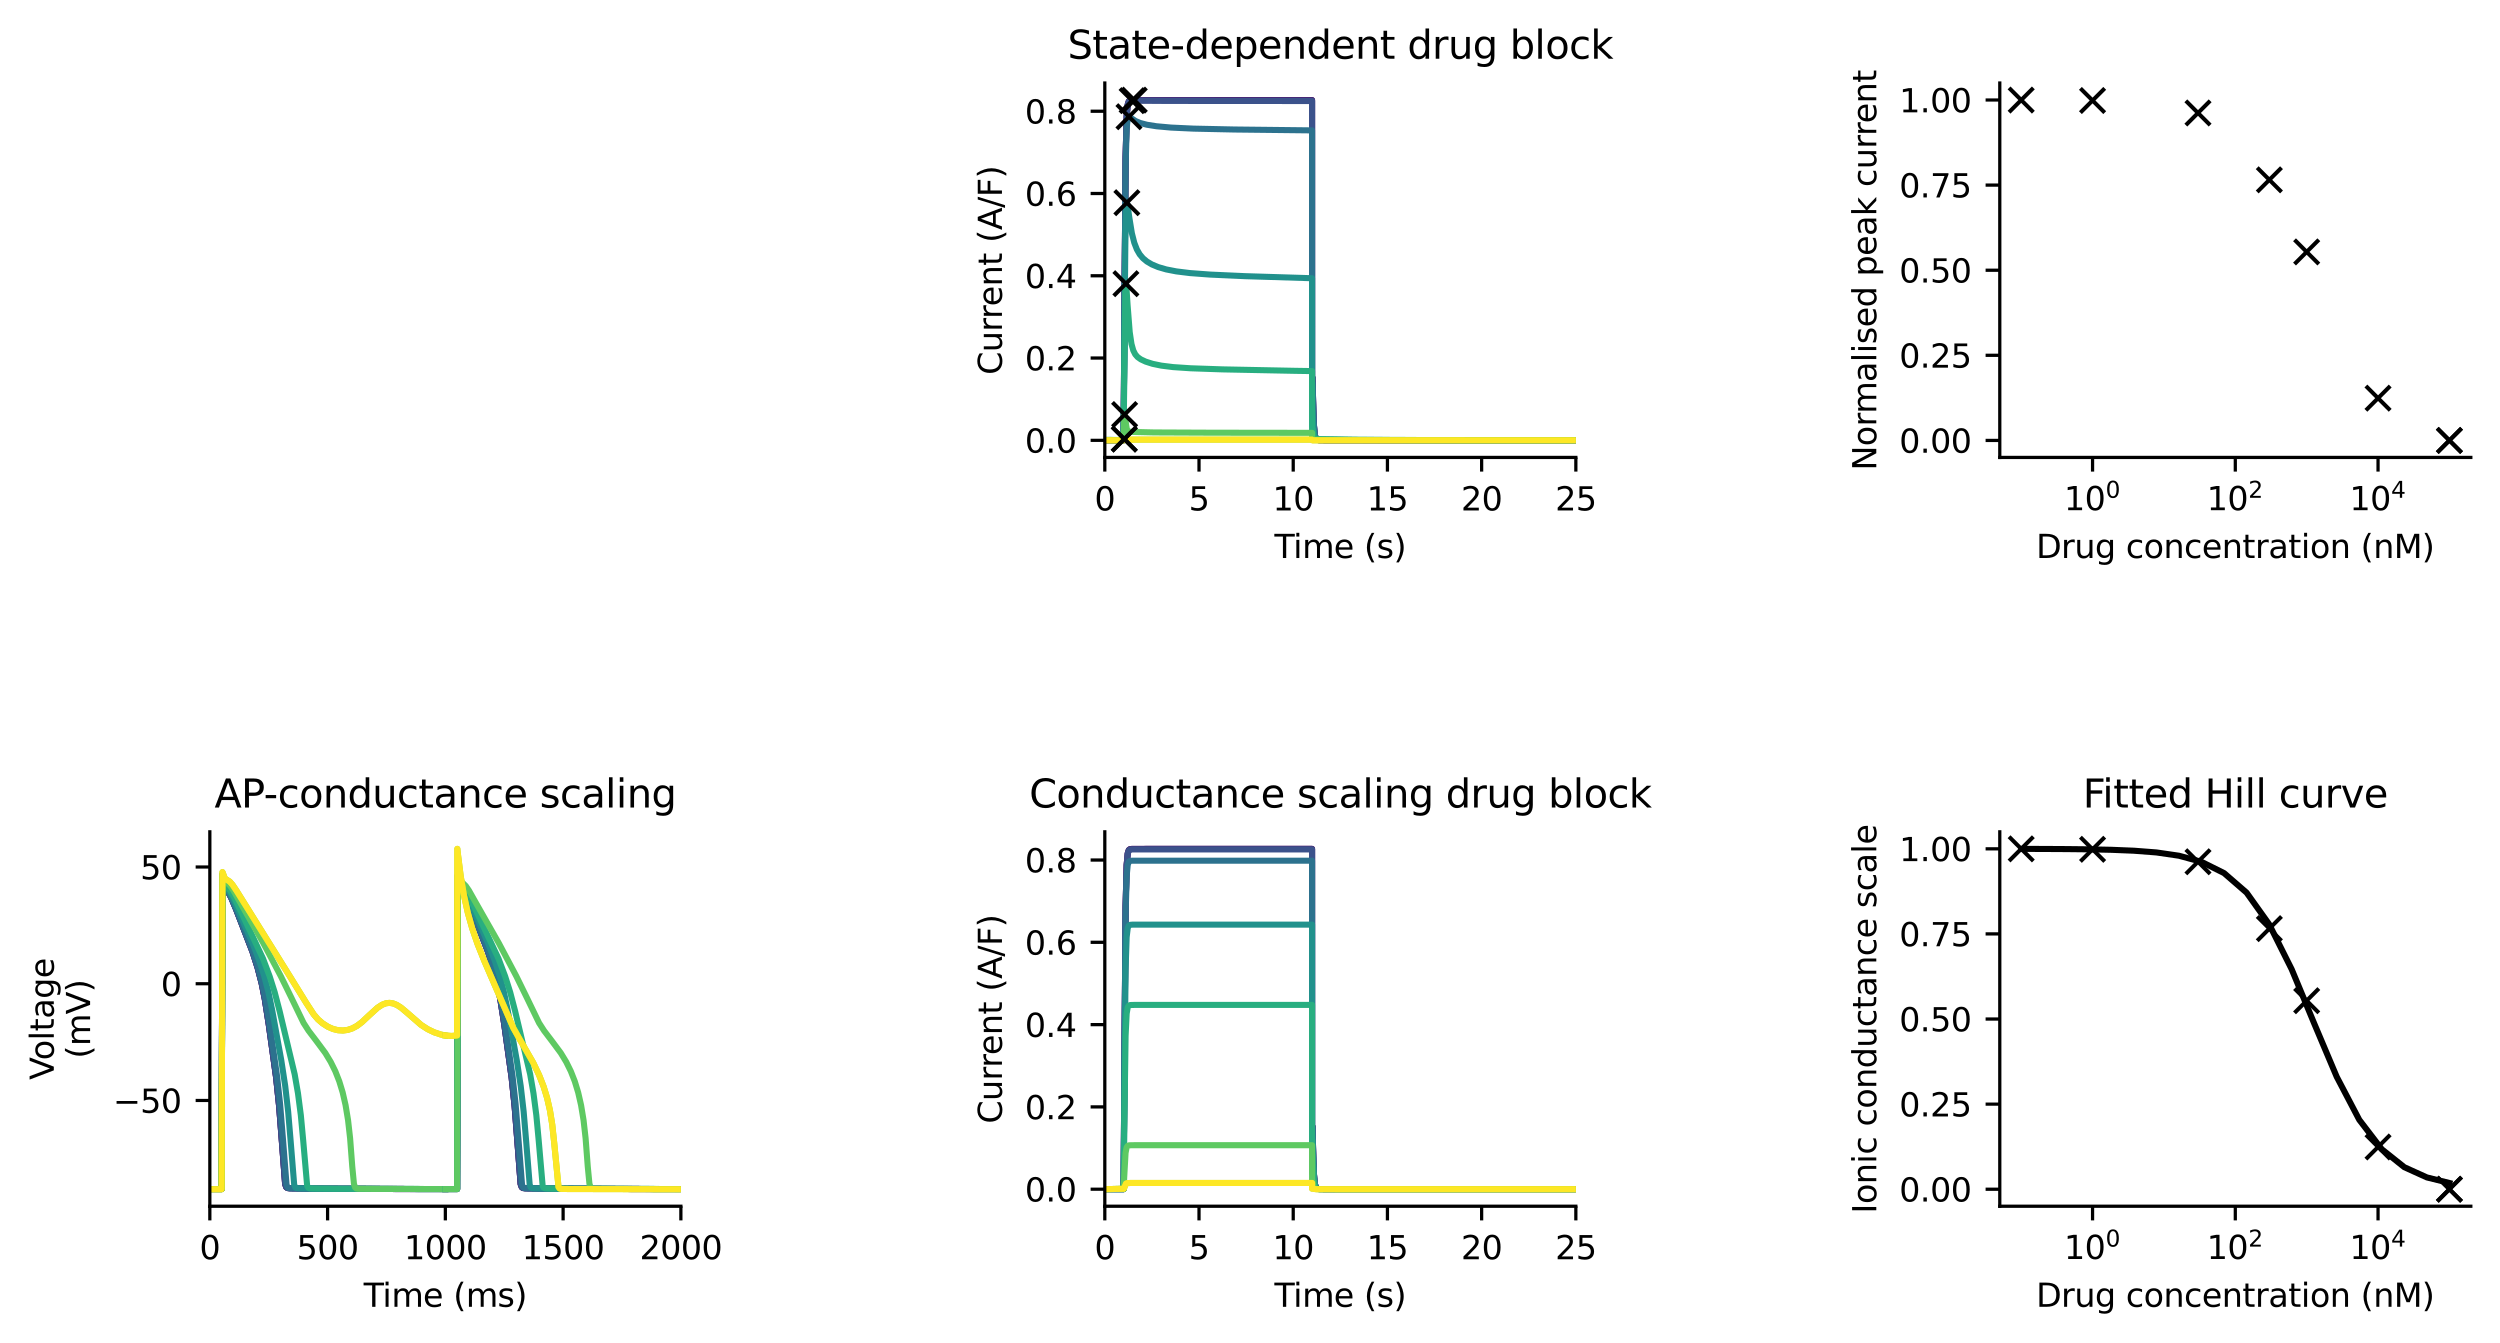 <?xml version="1.0" encoding="utf-8" standalone="no"?>
<!DOCTYPE svg PUBLIC "-//W3C//DTD SVG 1.1//EN"
  "http://www.w3.org/Graphics/SVG/1.1/DTD/svg11.dtd">
<svg xmlns:xlink="http://www.w3.org/1999/xlink" width="616.985pt" height="331.38pt" viewBox="0 0 616.985 331.38" xmlns="http://www.w3.org/2000/svg" version="1.1">
 <defs>
  <style type="text/css">*{stroke-linejoin: round; stroke-linecap: butt}</style>
 </defs>
 <g id="figure_1">
  <g id="patch_1">
   <path d="M 0 331.38 
L 616.985 331.38 
L 616.985 0 
L 0 0 
z
" style="fill: #ffffff"/>
  </g>
  <g id="axes_1">
   <g id="patch_2">
    <path d="M 272.659 112.894 
L 388.909 112.894 
L 388.909 20.494 
L 272.659 20.494 
z
" style="fill: #ffffff"/>
   </g>
   <g id="line2d_1">
    <path d="M 272.659 108.642 
L 277.309 108.645 
L 277.471 80.607 
L 277.79 38.802 
L 278.054 28.63 
L 278.313 25.792 
L 278.571 24.997 
L 278.857 24.767 
L 279.367 24.7 
L 283.489 24.695 
L 323.809 24.695 
L 323.81 101.184 
L 323.92 93.2 
L 324.189 103.901 
L 324.458 107.189 
L 324.729 108.2 
L 325.017 108.517 
L 325.441 108.623 
L 326.978 108.642 
L 388.91 108.642 
L 388.91 108.642 
" clip-path="url(#p92ffffedc8)" style="fill: none; stroke: #440154; stroke-width: 1.5; stroke-linecap: square"/>
   </g>
   <g id="line2d_2">
    <path d="M 272.659 108.642 
L 277.309 108.645 
L 277.471 80.61 
L 277.79 38.809 
L 278.054 28.638 
L 278.313 25.801 
L 278.571 25.008 
L 278.857 24.779 
L 279.367 24.713 
L 283.669 24.712 
L 323.809 24.716 
L 323.81 101.186 
L 323.92 93.204 
L 324.189 103.902 
L 324.458 107.19 
L 324.729 108.2 
L 325.017 108.517 
L 325.441 108.623 
L 326.979 108.642 
L 388.91 108.642 
L 388.91 108.642 
" clip-path="url(#p92ffffedc8)" style="fill: none; stroke: #472d7b; stroke-width: 1.5; stroke-linecap: square"/>
   </g>
   <g id="line2d_3">
    <path d="M 272.659 108.642 
L 277.309 108.645 
L 277.471 80.726 
L 277.79 38.874 
L 278.054 28.722 
L 278.312 25.901 
L 278.57 25.116 
L 278.852 24.895 
L 279.358 24.841 
L 288.525 24.905 
L 323.809 24.93 
L 323.81 101.205 
L 323.92 93.244 
L 324.189 103.915 
L 324.458 107.193 
L 324.729 108.2 
L 325.018 108.517 
L 325.443 108.622 
L 326.996 108.641 
L 388.91 108.642 
L 388.91 108.642 
" clip-path="url(#p92ffffedc8)" style="fill: none; stroke: #3b528b; stroke-width: 1.5; stroke-linecap: square"/>
   </g>
   <g id="line2d_4">
    <path d="M 272.659 108.634 
L 277.309 108.64 
L 277.457 84.145 
L 277.783 41.599 
L 278.044 31.84 
L 278.292 29.352 
L 278.518 28.841 
L 278.725 28.831 
L 279.143 29.121 
L 280.258 29.867 
L 281.438 30.363 
L 283.052 30.786 
L 285.42 31.16 
L 289.002 31.484 
L 294.552 31.744 
L 304.636 31.961 
L 323.809 32.178 
L 323.81 101.852 
L 323.92 94.607 
L 324.188 104.328 
L 324.457 107.295 
L 324.727 108.206 
L 325.02 108.493 
L 325.474 108.589 
L 327.421 108.613 
L 361.372 108.641 
L 388.91 108.641 
L 388.91 108.641 
" clip-path="url(#p92ffffedc8)" style="fill: none; stroke: #2c728e; stroke-width: 1.5; stroke-linecap: square"/>
   </g>
   <g id="line2d_5">
    <path d="M 272.659 108.593 
L 277.309 108.614 
L 277.434 91.948 
L 277.76 56.318 
L 277.99 50.468 
L 278.108 50.025 
L 278.149 50.07 
L 278.273 50.573 
L 278.677 53.495 
L 279.334 57.539 
L 279.936 59.914 
L 280.572 61.561 
L 281.273 62.777 
L 282.079 63.734 
L 283.056 64.544 
L 284.283 65.266 
L 285.842 65.917 
L 287.809 66.49 
L 290.316 66.978 
L 293.675 67.393 
L 298.644 67.764 
L 307.329 68.159 
L 323.809 68.666 
L 323.81 105.104 
L 323.92 101.463 
L 324.182 106.383 
L 324.444 107.82 
L 324.716 108.249 
L 325.076 108.391 
L 326.087 108.448 
L 334.945 108.576 
L 357.969 108.631 
L 388.91 108.638 
L 388.91 108.638 
" clip-path="url(#p92ffffedc8)" style="fill: none; stroke: #21918c; stroke-width: 1.5; stroke-linecap: square"/>
   </g>
   <g id="line2d_6">
    <path d="M 272.659 108.564 
L 277.309 108.593 
L 277.428 95.612 
L 277.719 71.875 
L 277.865 70.014 
L 277.893 70.062 
L 277.985 70.764 
L 278.283 75.319 
L 278.805 81.961 
L 279.241 84.883 
L 279.687 86.486 
L 280.174 87.454 
L 280.758 88.126 
L 281.556 88.691 
L 282.76 89.253 
L 284.455 89.791 
L 286.634 90.24 
L 289.54 90.599 
L 293.857 90.889 
L 301.699 91.16 
L 319.717 91.519 
L 323.809 91.582 
L 323.81 107.147 
L 323.92 105.754 
L 324.165 107.677 
L 324.417 108.179 
L 324.735 108.324 
L 325.647 108.38 
L 334.259 108.537 
L 353.047 108.617 
L 388.91 108.635 
L 388.91 108.635 
" clip-path="url(#p92ffffedc8)" style="fill: none; stroke: #28ae80; stroke-width: 1.5; stroke-linecap: square"/>
   </g>
   <g id="line2d_7">
    <path d="M 272.659 108.586 
L 277.309 108.596 
L 277.423 104.005 
L 277.55 102.307 
L 277.587 102.397 
L 277.728 103.545 
L 278.078 105.826 
L 278.355 106.355 
L 278.69 106.523 
L 279.508 106.596 
L 284.831 106.723 
L 299.314 106.789 
L 323.809 106.822 
L 323.81 108.505 
L 323.92 108.482 
L 324.128 108.545 
L 327.819 108.561 
L 377.7 108.629 
L 388.91 108.633 
L 388.91 108.633 
" clip-path="url(#p92ffffedc8)" style="fill: none; stroke: #5ec962; stroke-width: 1.5; stroke-linecap: square"/>
   </g>
   <g id="line2d_8">
    <path d="M 272.659 108.656 
L 277.309 108.656 
L 277.421 108.37 
L 277.639 108.407 
L 278.264 108.495 
L 282.605 108.5 
L 323.809 108.5 
L 323.92 108.655 
L 388.91 108.658 
L 388.91 108.658 
" clip-path="url(#p92ffffedc8)" style="fill: none; stroke: #addc30; stroke-width: 1.5; stroke-linecap: square"/>
   </g>
   <g id="line2d_9">
    <path d="M 272.659 108.656 
L 277.309 108.656 
L 277.421 108.37 
L 277.639 108.407 
L 278.264 108.495 
L 282.605 108.5 
L 323.809 108.5 
L 323.92 108.655 
L 388.91 108.658 
L 388.91 108.658 
" clip-path="url(#p92ffffedc8)" style="fill: none; stroke: #fde725; stroke-width: 1.5; stroke-linecap: square"/>
   </g>
   <g id="matplotlib.axis_1">
    <g id="xtick_1">
     <g id="line2d_10">
      <defs>
       <path id="me538ce3ead" d="M 0 0 
L 0 3.5 
" style="stroke: #000000; stroke-width: 0.8"/>
      </defs>
      <g>
       <use xlink:href="#me538ce3ead" x="272.659" y="112.894" style="stroke: #000000; stroke-width: 0.8"/>
      </g>
     </g>
     <g id="text_1">
      <!-- 0 -->
      <g transform="translate(270.115 125.973)scale(0.08 -0.08)">
       <defs>
        <path id="DejaVuSans-30" d="M 2034 4250 
Q 1547 4250 1301 3770 
Q 1056 3291 1056 2328 
Q 1056 1369 1301 889 
Q 1547 409 2034 409 
Q 2525 409 2770 889 
Q 3016 1369 3016 2328 
Q 3016 3291 2770 3770 
Q 2525 4250 2034 4250 
z
M 2034 4750 
Q 2819 4750 3233 4129 
Q 3647 3509 3647 2328 
Q 3647 1150 3233 529 
Q 2819 -91 2034 -91 
Q 1250 -91 836 529 
Q 422 1150 422 2328 
Q 422 3509 836 4129 
Q 1250 4750 2034 4750 
z
" transform="scale(0.016)"/>
       </defs>
       <use xlink:href="#DejaVuSans-30"/>
      </g>
     </g>
    </g>
    <g id="xtick_2">
     <g id="line2d_11">
      <g>
       <use xlink:href="#me538ce3ead" x="295.909" y="112.894" style="stroke: #000000; stroke-width: 0.8"/>
      </g>
     </g>
     <g id="text_2">
      <!-- 5 -->
      <g transform="translate(293.365 125.973)scale(0.08 -0.08)">
       <defs>
        <path id="DejaVuSans-35" d="M 691 4666 
L 3169 4666 
L 3169 4134 
L 1269 4134 
L 1269 2991 
Q 1406 3038 1543 3061 
Q 1681 3084 1819 3084 
Q 2600 3084 3056 2656 
Q 3513 2228 3513 1497 
Q 3513 744 3044 326 
Q 2575 -91 1722 -91 
Q 1428 -91 1123 -41 
Q 819 9 494 109 
L 494 744 
Q 775 591 1075 516 
Q 1375 441 1709 441 
Q 2250 441 2565 725 
Q 2881 1009 2881 1497 
Q 2881 1984 2565 2268 
Q 2250 2553 1709 2553 
Q 1456 2553 1204 2497 
Q 953 2441 691 2322 
L 691 4666 
z
" transform="scale(0.016)"/>
       </defs>
       <use xlink:href="#DejaVuSans-35"/>
      </g>
     </g>
    </g>
    <g id="xtick_3">
     <g id="line2d_12">
      <g>
       <use xlink:href="#me538ce3ead" x="319.159" y="112.894" style="stroke: #000000; stroke-width: 0.8"/>
      </g>
     </g>
     <g id="text_3">
      <!-- 10 -->
      <g transform="translate(314.07 125.973)scale(0.08 -0.08)">
       <defs>
        <path id="DejaVuSans-31" d="M 794 531 
L 1825 531 
L 1825 4091 
L 703 3866 
L 703 4441 
L 1819 4666 
L 2450 4666 
L 2450 531 
L 3481 531 
L 3481 0 
L 794 0 
L 794 531 
z
" transform="scale(0.016)"/>
       </defs>
       <use xlink:href="#DejaVuSans-31"/>
       <use xlink:href="#DejaVuSans-30" x="63.623"/>
      </g>
     </g>
    </g>
    <g id="xtick_4">
     <g id="line2d_13">
      <g>
       <use xlink:href="#me538ce3ead" x="342.409" y="112.894" style="stroke: #000000; stroke-width: 0.8"/>
      </g>
     </g>
     <g id="text_4">
      <!-- 15 -->
      <g transform="translate(337.32 125.973)scale(0.08 -0.08)">
       <use xlink:href="#DejaVuSans-31"/>
       <use xlink:href="#DejaVuSans-35" x="63.623"/>
      </g>
     </g>
    </g>
    <g id="xtick_5">
     <g id="line2d_14">
      <g>
       <use xlink:href="#me538ce3ead" x="365.659" y="112.894" style="stroke: #000000; stroke-width: 0.8"/>
      </g>
     </g>
     <g id="text_5">
      <!-- 20 -->
      <g transform="translate(360.57 125.973)scale(0.08 -0.08)">
       <defs>
        <path id="DejaVuSans-32" d="M 1228 531 
L 3431 531 
L 3431 0 
L 469 0 
L 469 531 
Q 828 903 1448 1529 
Q 2069 2156 2228 2338 
Q 2531 2678 2651 2914 
Q 2772 3150 2772 3378 
Q 2772 3750 2511 3984 
Q 2250 4219 1831 4219 
Q 1534 4219 1204 4116 
Q 875 4013 500 3803 
L 500 4441 
Q 881 4594 1212 4672 
Q 1544 4750 1819 4750 
Q 2544 4750 2975 4387 
Q 3406 4025 3406 3419 
Q 3406 3131 3298 2873 
Q 3191 2616 2906 2266 
Q 2828 2175 2409 1742 
Q 1991 1309 1228 531 
z
" transform="scale(0.016)"/>
       </defs>
       <use xlink:href="#DejaVuSans-32"/>
       <use xlink:href="#DejaVuSans-30" x="63.623"/>
      </g>
     </g>
    </g>
    <g id="xtick_6">
     <g id="line2d_15">
      <g>
       <use xlink:href="#me538ce3ead" x="388.909" y="112.894" style="stroke: #000000; stroke-width: 0.8"/>
      </g>
     </g>
     <g id="text_6">
      <!-- 25 -->
      <g transform="translate(383.82 125.973)scale(0.08 -0.08)">
       <use xlink:href="#DejaVuSans-32"/>
       <use xlink:href="#DejaVuSans-35" x="63.623"/>
      </g>
     </g>
    </g>
    <g id="text_7">
     <!-- Time (s) -->
     <g transform="translate(314.521 137.716)scale(0.08 -0.08)">
      <defs>
       <path id="DejaVuSans-54" d="M -19 4666 
L 3928 4666 
L 3928 4134 
L 2272 4134 
L 2272 0 
L 1638 0 
L 1638 4134 
L -19 4134 
L -19 4666 
z
" transform="scale(0.016)"/>
       <path id="DejaVuSans-69" d="M 603 3500 
L 1178 3500 
L 1178 0 
L 603 0 
L 603 3500 
z
M 603 4863 
L 1178 4863 
L 1178 4134 
L 603 4134 
L 603 4863 
z
" transform="scale(0.016)"/>
       <path id="DejaVuSans-6d" d="M 3328 2828 
Q 3544 3216 3844 3400 
Q 4144 3584 4550 3584 
Q 5097 3584 5394 3201 
Q 5691 2819 5691 2113 
L 5691 0 
L 5113 0 
L 5113 2094 
Q 5113 2597 4934 2840 
Q 4756 3084 4391 3084 
Q 3944 3084 3684 2787 
Q 3425 2491 3425 1978 
L 3425 0 
L 2847 0 
L 2847 2094 
Q 2847 2600 2669 2842 
Q 2491 3084 2119 3084 
Q 1678 3084 1418 2786 
Q 1159 2488 1159 1978 
L 1159 0 
L 581 0 
L 581 3500 
L 1159 3500 
L 1159 2956 
Q 1356 3278 1631 3431 
Q 1906 3584 2284 3584 
Q 2666 3584 2933 3390 
Q 3200 3197 3328 2828 
z
" transform="scale(0.016)"/>
       <path id="DejaVuSans-65" d="M 3597 1894 
L 3597 1613 
L 953 1613 
Q 991 1019 1311 708 
Q 1631 397 2203 397 
Q 2534 397 2845 478 
Q 3156 559 3463 722 
L 3463 178 
Q 3153 47 2828 -22 
Q 2503 -91 2169 -91 
Q 1331 -91 842 396 
Q 353 884 353 1716 
Q 353 2575 817 3079 
Q 1281 3584 2069 3584 
Q 2775 3584 3186 3129 
Q 3597 2675 3597 1894 
z
M 3022 2063 
Q 3016 2534 2758 2815 
Q 2500 3097 2075 3097 
Q 1594 3097 1305 2825 
Q 1016 2553 972 2059 
L 3022 2063 
z
" transform="scale(0.016)"/>
       <path id="DejaVuSans-20" transform="scale(0.016)"/>
       <path id="DejaVuSans-28" d="M 1984 4856 
Q 1566 4138 1362 3434 
Q 1159 2731 1159 2009 
Q 1159 1288 1364 580 
Q 1569 -128 1984 -844 
L 1484 -844 
Q 1016 -109 783 600 
Q 550 1309 550 2009 
Q 550 2706 781 3412 
Q 1013 4119 1484 4856 
L 1984 4856 
z
" transform="scale(0.016)"/>
       <path id="DejaVuSans-73" d="M 2834 3397 
L 2834 2853 
Q 2591 2978 2328 3040 
Q 2066 3103 1784 3103 
Q 1356 3103 1142 2972 
Q 928 2841 928 2578 
Q 928 2378 1081 2264 
Q 1234 2150 1697 2047 
L 1894 2003 
Q 2506 1872 2764 1633 
Q 3022 1394 3022 966 
Q 3022 478 2636 193 
Q 2250 -91 1575 -91 
Q 1294 -91 989 -36 
Q 684 19 347 128 
L 347 722 
Q 666 556 975 473 
Q 1284 391 1588 391 
Q 1994 391 2212 530 
Q 2431 669 2431 922 
Q 2431 1156 2273 1281 
Q 2116 1406 1581 1522 
L 1381 1569 
Q 847 1681 609 1914 
Q 372 2147 372 2553 
Q 372 3047 722 3315 
Q 1072 3584 1716 3584 
Q 2034 3584 2315 3537 
Q 2597 3491 2834 3397 
z
" transform="scale(0.016)"/>
       <path id="DejaVuSans-29" d="M 513 4856 
L 1013 4856 
Q 1481 4119 1714 3412 
Q 1947 2706 1947 2009 
Q 1947 1309 1714 600 
Q 1481 -109 1013 -844 
L 513 -844 
Q 928 -128 1133 580 
Q 1338 1288 1338 2009 
Q 1338 2731 1133 3434 
Q 928 4138 513 4856 
z
" transform="scale(0.016)"/>
      </defs>
      <use xlink:href="#DejaVuSans-54"/>
      <use xlink:href="#DejaVuSans-69" x="57.959"/>
      <use xlink:href="#DejaVuSans-6d" x="85.742"/>
      <use xlink:href="#DejaVuSans-65" x="183.154"/>
      <use xlink:href="#DejaVuSans-20" x="244.678"/>
      <use xlink:href="#DejaVuSans-28" x="276.465"/>
      <use xlink:href="#DejaVuSans-73" x="315.479"/>
      <use xlink:href="#DejaVuSans-29" x="367.578"/>
     </g>
    </g>
   </g>
   <g id="matplotlib.axis_2">
    <g id="ytick_1">
     <g id="line2d_16">
      <defs>
       <path id="m7cc4ad3e15" d="M 0 0 
L -3.5 0 
" style="stroke: #000000; stroke-width: 0.8"/>
      </defs>
      <g>
       <use xlink:href="#m7cc4ad3e15" x="272.659" y="108.67" style="stroke: #000000; stroke-width: 0.8"/>
      </g>
     </g>
     <g id="text_8">
      <!-- 0.0 -->
      <g transform="translate(252.937 111.709)scale(0.08 -0.08)">
       <defs>
        <path id="DejaVuSans-2e" d="M 684 794 
L 1344 794 
L 1344 0 
L 684 0 
L 684 794 
z
" transform="scale(0.016)"/>
       </defs>
       <use xlink:href="#DejaVuSans-30"/>
       <use xlink:href="#DejaVuSans-2e" x="63.623"/>
       <use xlink:href="#DejaVuSans-30" x="95.41"/>
      </g>
     </g>
    </g>
    <g id="ytick_2">
     <g id="line2d_17">
      <g>
       <use xlink:href="#m7cc4ad3e15" x="272.659" y="88.365" style="stroke: #000000; stroke-width: 0.8"/>
      </g>
     </g>
     <g id="text_9">
      <!-- 0.2 -->
      <g transform="translate(252.937 91.404)scale(0.08 -0.08)">
       <use xlink:href="#DejaVuSans-30"/>
       <use xlink:href="#DejaVuSans-2e" x="63.623"/>
       <use xlink:href="#DejaVuSans-32" x="95.41"/>
      </g>
     </g>
    </g>
    <g id="ytick_3">
     <g id="line2d_18">
      <g>
       <use xlink:href="#m7cc4ad3e15" x="272.659" y="68.06" style="stroke: #000000; stroke-width: 0.8"/>
      </g>
     </g>
     <g id="text_10">
      <!-- 0.4 -->
      <g transform="translate(252.937 71.099)scale(0.08 -0.08)">
       <defs>
        <path id="DejaVuSans-34" d="M 2419 4116 
L 825 1625 
L 2419 1625 
L 2419 4116 
z
M 2253 4666 
L 3047 4666 
L 3047 1625 
L 3713 1625 
L 3713 1100 
L 3047 1100 
L 3047 0 
L 2419 0 
L 2419 1100 
L 313 1100 
L 313 1709 
L 2253 4666 
z
" transform="scale(0.016)"/>
       </defs>
       <use xlink:href="#DejaVuSans-30"/>
       <use xlink:href="#DejaVuSans-2e" x="63.623"/>
       <use xlink:href="#DejaVuSans-34" x="95.41"/>
      </g>
     </g>
    </g>
    <g id="ytick_4">
     <g id="line2d_19">
      <g>
       <use xlink:href="#m7cc4ad3e15" x="272.659" y="47.755" style="stroke: #000000; stroke-width: 0.8"/>
      </g>
     </g>
     <g id="text_11">
      <!-- 0.6 -->
      <g transform="translate(252.937 50.794)scale(0.08 -0.08)">
       <defs>
        <path id="DejaVuSans-36" d="M 2113 2584 
Q 1688 2584 1439 2293 
Q 1191 2003 1191 1497 
Q 1191 994 1439 701 
Q 1688 409 2113 409 
Q 2538 409 2786 701 
Q 3034 994 3034 1497 
Q 3034 2003 2786 2293 
Q 2538 2584 2113 2584 
z
M 3366 4563 
L 3366 3988 
Q 3128 4100 2886 4159 
Q 2644 4219 2406 4219 
Q 1781 4219 1451 3797 
Q 1122 3375 1075 2522 
Q 1259 2794 1537 2939 
Q 1816 3084 2150 3084 
Q 2853 3084 3261 2657 
Q 3669 2231 3669 1497 
Q 3669 778 3244 343 
Q 2819 -91 2113 -91 
Q 1303 -91 875 529 
Q 447 1150 447 2328 
Q 447 3434 972 4092 
Q 1497 4750 2381 4750 
Q 2619 4750 2861 4703 
Q 3103 4656 3366 4563 
z
" transform="scale(0.016)"/>
       </defs>
       <use xlink:href="#DejaVuSans-30"/>
       <use xlink:href="#DejaVuSans-2e" x="63.623"/>
       <use xlink:href="#DejaVuSans-36" x="95.41"/>
      </g>
     </g>
    </g>
    <g id="ytick_5">
     <g id="line2d_20">
      <g>
       <use xlink:href="#m7cc4ad3e15" x="272.659" y="27.45" style="stroke: #000000; stroke-width: 0.8"/>
      </g>
     </g>
     <g id="text_12">
      <!-- 0.8 -->
      <g transform="translate(252.937 30.489)scale(0.08 -0.08)">
       <defs>
        <path id="DejaVuSans-38" d="M 2034 2216 
Q 1584 2216 1326 1975 
Q 1069 1734 1069 1313 
Q 1069 891 1326 650 
Q 1584 409 2034 409 
Q 2484 409 2743 651 
Q 3003 894 3003 1313 
Q 3003 1734 2745 1975 
Q 2488 2216 2034 2216 
z
M 1403 2484 
Q 997 2584 770 2862 
Q 544 3141 544 3541 
Q 544 4100 942 4425 
Q 1341 4750 2034 4750 
Q 2731 4750 3128 4425 
Q 3525 4100 3525 3541 
Q 3525 3141 3298 2862 
Q 3072 2584 2669 2484 
Q 3125 2378 3379 2068 
Q 3634 1759 3634 1313 
Q 3634 634 3220 271 
Q 2806 -91 2034 -91 
Q 1263 -91 848 271 
Q 434 634 434 1313 
Q 434 1759 690 2068 
Q 947 2378 1403 2484 
z
M 1172 3481 
Q 1172 3119 1398 2916 
Q 1625 2713 2034 2713 
Q 2441 2713 2670 2916 
Q 2900 3119 2900 3481 
Q 2900 3844 2670 4047 
Q 2441 4250 2034 4250 
Q 1625 4250 1398 4047 
Q 1172 3844 1172 3481 
z
" transform="scale(0.016)"/>
       </defs>
       <use xlink:href="#DejaVuSans-30"/>
       <use xlink:href="#DejaVuSans-2e" x="63.623"/>
       <use xlink:href="#DejaVuSans-38" x="95.41"/>
      </g>
     </g>
    </g>
    <g id="text_13">
     <!-- Current (A/F) -->
     <g transform="translate(247.273 92.493)rotate(-90)scale(0.08 -0.08)">
      <defs>
       <path id="DejaVuSans-43" d="M 4122 4306 
L 4122 3641 
Q 3803 3938 3442 4084 
Q 3081 4231 2675 4231 
Q 1875 4231 1450 3742 
Q 1025 3253 1025 2328 
Q 1025 1406 1450 917 
Q 1875 428 2675 428 
Q 3081 428 3442 575 
Q 3803 722 4122 1019 
L 4122 359 
Q 3791 134 3420 21 
Q 3050 -91 2638 -91 
Q 1578 -91 968 557 
Q 359 1206 359 2328 
Q 359 3453 968 4101 
Q 1578 4750 2638 4750 
Q 3056 4750 3426 4639 
Q 3797 4528 4122 4306 
z
" transform="scale(0.016)"/>
       <path id="DejaVuSans-75" d="M 544 1381 
L 544 3500 
L 1119 3500 
L 1119 1403 
Q 1119 906 1312 657 
Q 1506 409 1894 409 
Q 2359 409 2629 706 
Q 2900 1003 2900 1516 
L 2900 3500 
L 3475 3500 
L 3475 0 
L 2900 0 
L 2900 538 
Q 2691 219 2414 64 
Q 2138 -91 1772 -91 
Q 1169 -91 856 284 
Q 544 659 544 1381 
z
M 1991 3584 
L 1991 3584 
z
" transform="scale(0.016)"/>
       <path id="DejaVuSans-72" d="M 2631 2963 
Q 2534 3019 2420 3045 
Q 2306 3072 2169 3072 
Q 1681 3072 1420 2755 
Q 1159 2438 1159 1844 
L 1159 0 
L 581 0 
L 581 3500 
L 1159 3500 
L 1159 2956 
Q 1341 3275 1631 3429 
Q 1922 3584 2338 3584 
Q 2397 3584 2469 3576 
Q 2541 3569 2628 3553 
L 2631 2963 
z
" transform="scale(0.016)"/>
       <path id="DejaVuSans-6e" d="M 3513 2113 
L 3513 0 
L 2938 0 
L 2938 2094 
Q 2938 2591 2744 2837 
Q 2550 3084 2163 3084 
Q 1697 3084 1428 2787 
Q 1159 2491 1159 1978 
L 1159 0 
L 581 0 
L 581 3500 
L 1159 3500 
L 1159 2956 
Q 1366 3272 1645 3428 
Q 1925 3584 2291 3584 
Q 2894 3584 3203 3211 
Q 3513 2838 3513 2113 
z
" transform="scale(0.016)"/>
       <path id="DejaVuSans-74" d="M 1172 4494 
L 1172 3500 
L 2356 3500 
L 2356 3053 
L 1172 3053 
L 1172 1153 
Q 1172 725 1289 603 
Q 1406 481 1766 481 
L 2356 481 
L 2356 0 
L 1766 0 
Q 1100 0 847 248 
Q 594 497 594 1153 
L 594 3053 
L 172 3053 
L 172 3500 
L 594 3500 
L 594 4494 
L 1172 4494 
z
" transform="scale(0.016)"/>
       <path id="DejaVuSans-41" d="M 2188 4044 
L 1331 1722 
L 3047 1722 
L 2188 4044 
z
M 1831 4666 
L 2547 4666 
L 4325 0 
L 3669 0 
L 3244 1197 
L 1141 1197 
L 716 0 
L 50 0 
L 1831 4666 
z
" transform="scale(0.016)"/>
       <path id="DejaVuSans-2f" d="M 1625 4666 
L 2156 4666 
L 531 -594 
L 0 -594 
L 1625 4666 
z
" transform="scale(0.016)"/>
       <path id="DejaVuSans-46" d="M 628 4666 
L 3309 4666 
L 3309 4134 
L 1259 4134 
L 1259 2759 
L 3109 2759 
L 3109 2228 
L 1259 2228 
L 1259 0 
L 628 0 
L 628 4666 
z
" transform="scale(0.016)"/>
      </defs>
      <use xlink:href="#DejaVuSans-43"/>
      <use xlink:href="#DejaVuSans-75" x="69.824"/>
      <use xlink:href="#DejaVuSans-72" x="133.203"/>
      <use xlink:href="#DejaVuSans-72" x="172.566"/>
      <use xlink:href="#DejaVuSans-65" x="211.43"/>
      <use xlink:href="#DejaVuSans-6e" x="272.953"/>
      <use xlink:href="#DejaVuSans-74" x="336.332"/>
      <use xlink:href="#DejaVuSans-20" x="375.541"/>
      <use xlink:href="#DejaVuSans-28" x="407.328"/>
      <use xlink:href="#DejaVuSans-41" x="446.342"/>
      <use xlink:href="#DejaVuSans-2f" x="514.75"/>
      <use xlink:href="#DejaVuSans-46" x="548.441"/>
      <use xlink:href="#DejaVuSans-29" x="605.961"/>
     </g>
    </g>
   </g>
   <g id="line2d_21">
    <defs>
     <path id="m6f1ce84c34" d="M -3 3 
L 3 -3 
M -3 -3 
L 3 3 
" style="stroke: #000000"/>
    </defs>
    <g clip-path="url(#p92ffffedc8)">
     <use xlink:href="#m6f1ce84c34" x="279.931" y="24.709" style="stroke: #000000"/>
     <use xlink:href="#m6f1ce84c34" x="279.401" y="24.841" style="stroke: #000000"/>
     <use xlink:href="#m6f1ce84c34" x="278.621" y="28.808" style="stroke: #000000"/>
     <use xlink:href="#m6f1ce84c34" x="278.106" y="50.024" style="stroke: #000000"/>
     <use xlink:href="#m6f1ce84c34" x="277.865" y="70.014" style="stroke: #000000"/>
     <use xlink:href="#m6f1ce84c34" x="277.55" y="102.307" style="stroke: #000000"/>
     <use xlink:href="#m6f1ce84c34" x="277.465" y="108.362" style="stroke: #000000"/>
     <use xlink:href="#m6f1ce84c34" x="277.465" y="108.362" style="stroke: #000000"/>
    </g>
   </g>
   <g id="patch_3">
    <path d="M 272.659 112.894 
L 272.659 20.494 
" style="fill: none; stroke: #000000; stroke-width: 0.8; stroke-linejoin: miter; stroke-linecap: square"/>
   </g>
   <g id="patch_4">
    <path d="M 272.659 112.894 
L 388.909 112.894 
" style="fill: none; stroke: #000000; stroke-width: 0.8; stroke-linejoin: miter; stroke-linecap: square"/>
   </g>
   <g id="text_14">
    <!-- State-dependent drug block -->
    <g transform="translate(263.482 14.495)scale(0.096 -0.096)">
     <defs>
      <path id="DejaVuSans-53" d="M 3425 4513 
L 3425 3897 
Q 3066 4069 2747 4153 
Q 2428 4238 2131 4238 
Q 1616 4238 1336 4038 
Q 1056 3838 1056 3469 
Q 1056 3159 1242 3001 
Q 1428 2844 1947 2747 
L 2328 2669 
Q 3034 2534 3370 2195 
Q 3706 1856 3706 1288 
Q 3706 609 3251 259 
Q 2797 -91 1919 -91 
Q 1588 -91 1214 -16 
Q 841 59 441 206 
L 441 856 
Q 825 641 1194 531 
Q 1563 422 1919 422 
Q 2459 422 2753 634 
Q 3047 847 3047 1241 
Q 3047 1584 2836 1778 
Q 2625 1972 2144 2069 
L 1759 2144 
Q 1053 2284 737 2584 
Q 422 2884 422 3419 
Q 422 4038 858 4394 
Q 1294 4750 2059 4750 
Q 2388 4750 2728 4690 
Q 3069 4631 3425 4513 
z
" transform="scale(0.016)"/>
      <path id="DejaVuSans-61" d="M 2194 1759 
Q 1497 1759 1228 1600 
Q 959 1441 959 1056 
Q 959 750 1161 570 
Q 1363 391 1709 391 
Q 2188 391 2477 730 
Q 2766 1069 2766 1631 
L 2766 1759 
L 2194 1759 
z
M 3341 1997 
L 3341 0 
L 2766 0 
L 2766 531 
Q 2569 213 2275 61 
Q 1981 -91 1556 -91 
Q 1019 -91 701 211 
Q 384 513 384 1019 
Q 384 1609 779 1909 
Q 1175 2209 1959 2209 
L 2766 2209 
L 2766 2266 
Q 2766 2663 2505 2880 
Q 2244 3097 1772 3097 
Q 1472 3097 1187 3025 
Q 903 2953 641 2809 
L 641 3341 
Q 956 3463 1253 3523 
Q 1550 3584 1831 3584 
Q 2591 3584 2966 3190 
Q 3341 2797 3341 1997 
z
" transform="scale(0.016)"/>
      <path id="DejaVuSans-2d" d="M 313 2009 
L 1997 2009 
L 1997 1497 
L 313 1497 
L 313 2009 
z
" transform="scale(0.016)"/>
      <path id="DejaVuSans-64" d="M 2906 2969 
L 2906 4863 
L 3481 4863 
L 3481 0 
L 2906 0 
L 2906 525 
Q 2725 213 2448 61 
Q 2172 -91 1784 -91 
Q 1150 -91 751 415 
Q 353 922 353 1747 
Q 353 2572 751 3078 
Q 1150 3584 1784 3584 
Q 2172 3584 2448 3432 
Q 2725 3281 2906 2969 
z
M 947 1747 
Q 947 1113 1208 752 
Q 1469 391 1925 391 
Q 2381 391 2643 752 
Q 2906 1113 2906 1747 
Q 2906 2381 2643 2742 
Q 2381 3103 1925 3103 
Q 1469 3103 1208 2742 
Q 947 2381 947 1747 
z
" transform="scale(0.016)"/>
      <path id="DejaVuSans-70" d="M 1159 525 
L 1159 -1331 
L 581 -1331 
L 581 3500 
L 1159 3500 
L 1159 2969 
Q 1341 3281 1617 3432 
Q 1894 3584 2278 3584 
Q 2916 3584 3314 3078 
Q 3713 2572 3713 1747 
Q 3713 922 3314 415 
Q 2916 -91 2278 -91 
Q 1894 -91 1617 61 
Q 1341 213 1159 525 
z
M 3116 1747 
Q 3116 2381 2855 2742 
Q 2594 3103 2138 3103 
Q 1681 3103 1420 2742 
Q 1159 2381 1159 1747 
Q 1159 1113 1420 752 
Q 1681 391 2138 391 
Q 2594 391 2855 752 
Q 3116 1113 3116 1747 
z
" transform="scale(0.016)"/>
      <path id="DejaVuSans-67" d="M 2906 1791 
Q 2906 2416 2648 2759 
Q 2391 3103 1925 3103 
Q 1463 3103 1205 2759 
Q 947 2416 947 1791 
Q 947 1169 1205 825 
Q 1463 481 1925 481 
Q 2391 481 2648 825 
Q 2906 1169 2906 1791 
z
M 3481 434 
Q 3481 -459 3084 -895 
Q 2688 -1331 1869 -1331 
Q 1566 -1331 1297 -1286 
Q 1028 -1241 775 -1147 
L 775 -588 
Q 1028 -725 1275 -790 
Q 1522 -856 1778 -856 
Q 2344 -856 2625 -561 
Q 2906 -266 2906 331 
L 2906 616 
Q 2728 306 2450 153 
Q 2172 0 1784 0 
Q 1141 0 747 490 
Q 353 981 353 1791 
Q 353 2603 747 3093 
Q 1141 3584 1784 3584 
Q 2172 3584 2450 3431 
Q 2728 3278 2906 2969 
L 2906 3500 
L 3481 3500 
L 3481 434 
z
" transform="scale(0.016)"/>
      <path id="DejaVuSans-62" d="M 3116 1747 
Q 3116 2381 2855 2742 
Q 2594 3103 2138 3103 
Q 1681 3103 1420 2742 
Q 1159 2381 1159 1747 
Q 1159 1113 1420 752 
Q 1681 391 2138 391 
Q 2594 391 2855 752 
Q 3116 1113 3116 1747 
z
M 1159 2969 
Q 1341 3281 1617 3432 
Q 1894 3584 2278 3584 
Q 2916 3584 3314 3078 
Q 3713 2572 3713 1747 
Q 3713 922 3314 415 
Q 2916 -91 2278 -91 
Q 1894 -91 1617 61 
Q 1341 213 1159 525 
L 1159 0 
L 581 0 
L 581 4863 
L 1159 4863 
L 1159 2969 
z
" transform="scale(0.016)"/>
      <path id="DejaVuSans-6c" d="M 603 4863 
L 1178 4863 
L 1178 0 
L 603 0 
L 603 4863 
z
" transform="scale(0.016)"/>
      <path id="DejaVuSans-6f" d="M 1959 3097 
Q 1497 3097 1228 2736 
Q 959 2375 959 1747 
Q 959 1119 1226 758 
Q 1494 397 1959 397 
Q 2419 397 2687 759 
Q 2956 1122 2956 1747 
Q 2956 2369 2687 2733 
Q 2419 3097 1959 3097 
z
M 1959 3584 
Q 2709 3584 3137 3096 
Q 3566 2609 3566 1747 
Q 3566 888 3137 398 
Q 2709 -91 1959 -91 
Q 1206 -91 779 398 
Q 353 888 353 1747 
Q 353 2609 779 3096 
Q 1206 3584 1959 3584 
z
" transform="scale(0.016)"/>
      <path id="DejaVuSans-63" d="M 3122 3366 
L 3122 2828 
Q 2878 2963 2633 3030 
Q 2388 3097 2138 3097 
Q 1578 3097 1268 2742 
Q 959 2388 959 1747 
Q 959 1106 1268 751 
Q 1578 397 2138 397 
Q 2388 397 2633 464 
Q 2878 531 3122 666 
L 3122 134 
Q 2881 22 2623 -34 
Q 2366 -91 2075 -91 
Q 1284 -91 818 406 
Q 353 903 353 1747 
Q 353 2603 823 3093 
Q 1294 3584 2113 3584 
Q 2378 3584 2631 3529 
Q 2884 3475 3122 3366 
z
" transform="scale(0.016)"/>
      <path id="DejaVuSans-6b" d="M 581 4863 
L 1159 4863 
L 1159 1991 
L 2875 3500 
L 3609 3500 
L 1753 1863 
L 3688 0 
L 2938 0 
L 1159 1709 
L 1159 0 
L 581 0 
L 581 4863 
z
" transform="scale(0.016)"/>
     </defs>
     <use xlink:href="#DejaVuSans-53"/>
     <use xlink:href="#DejaVuSans-74" x="63.477"/>
     <use xlink:href="#DejaVuSans-61" x="102.686"/>
     <use xlink:href="#DejaVuSans-74" x="163.965"/>
     <use xlink:href="#DejaVuSans-65" x="203.174"/>
     <use xlink:href="#DejaVuSans-2d" x="264.697"/>
     <use xlink:href="#DejaVuSans-64" x="300.781"/>
     <use xlink:href="#DejaVuSans-65" x="364.258"/>
     <use xlink:href="#DejaVuSans-70" x="425.781"/>
     <use xlink:href="#DejaVuSans-65" x="489.258"/>
     <use xlink:href="#DejaVuSans-6e" x="550.781"/>
     <use xlink:href="#DejaVuSans-64" x="614.16"/>
     <use xlink:href="#DejaVuSans-65" x="677.637"/>
     <use xlink:href="#DejaVuSans-6e" x="739.16"/>
     <use xlink:href="#DejaVuSans-74" x="802.539"/>
     <use xlink:href="#DejaVuSans-20" x="841.748"/>
     <use xlink:href="#DejaVuSans-64" x="873.535"/>
     <use xlink:href="#DejaVuSans-72" x="937.012"/>
     <use xlink:href="#DejaVuSans-75" x="978.125"/>
     <use xlink:href="#DejaVuSans-67" x="1041.504"/>
     <use xlink:href="#DejaVuSans-20" x="1104.98"/>
     <use xlink:href="#DejaVuSans-62" x="1136.768"/>
     <use xlink:href="#DejaVuSans-6c" x="1200.244"/>
     <use xlink:href="#DejaVuSans-6f" x="1228.027"/>
     <use xlink:href="#DejaVuSans-63" x="1289.209"/>
     <use xlink:href="#DejaVuSans-6b" x="1344.189"/>
    </g>
   </g>
  </g>
  <g id="axes_2">
   <g id="patch_5">
    <path d="M 493.534 112.894 
L 609.784 112.894 
L 609.784 20.494 
L 493.534 20.494 
z
" style="fill: #ffffff"/>
   </g>
   <g id="matplotlib.axis_3">
    <g id="xtick_7">
     <g id="line2d_22">
      <g>
       <use xlink:href="#me538ce3ead" x="516.432" y="112.894" style="stroke: #000000; stroke-width: 0.8"/>
      </g>
     </g>
     <g id="text_15">
      <!-- $\mathdefault{10^{0}}$ -->
      <g transform="translate(509.392 125.973)scale(0.08 -0.08)">
       <use xlink:href="#DejaVuSans-31" transform="translate(0 0.766)"/>
       <use xlink:href="#DejaVuSans-30" transform="translate(63.623 0.766)"/>
       <use xlink:href="#DejaVuSans-30" transform="translate(128.203 39.047)scale(0.7)"/>
      </g>
     </g>
    </g>
    <g id="xtick_8">
     <g id="line2d_23">
      <g>
       <use xlink:href="#me538ce3ead" x="551.659" y="112.894" style="stroke: #000000; stroke-width: 0.8"/>
      </g>
     </g>
     <g id="text_16">
      <!-- $\mathdefault{10^{2}}$ -->
      <g transform="translate(544.62 125.973)scale(0.08 -0.08)">
       <use xlink:href="#DejaVuSans-31" transform="translate(0 0.766)"/>
       <use xlink:href="#DejaVuSans-30" transform="translate(63.623 0.766)"/>
       <use xlink:href="#DejaVuSans-32" transform="translate(128.203 39.047)scale(0.7)"/>
      </g>
     </g>
    </g>
    <g id="xtick_9">
     <g id="line2d_24">
      <g>
       <use xlink:href="#me538ce3ead" x="586.887" y="112.894" style="stroke: #000000; stroke-width: 0.8"/>
      </g>
     </g>
     <g id="text_17">
      <!-- $\mathdefault{10^{4}}$ -->
      <g transform="translate(579.847 125.973)scale(0.08 -0.08)">
       <use xlink:href="#DejaVuSans-31" transform="translate(0 0.684)"/>
       <use xlink:href="#DejaVuSans-30" transform="translate(63.623 0.684)"/>
       <use xlink:href="#DejaVuSans-34" transform="translate(128.203 38.966)scale(0.7)"/>
      </g>
     </g>
    </g>
    <g id="text_18">
     <!-- Drug concentration (nM) -->
     <g transform="translate(502.508 137.716)scale(0.08 -0.08)">
      <defs>
       <path id="DejaVuSans-44" d="M 1259 4147 
L 1259 519 
L 2022 519 
Q 2988 519 3436 956 
Q 3884 1394 3884 2338 
Q 3884 3275 3436 3711 
Q 2988 4147 2022 4147 
L 1259 4147 
z
M 628 4666 
L 1925 4666 
Q 3281 4666 3915 4102 
Q 4550 3538 4550 2338 
Q 4550 1131 3912 565 
Q 3275 0 1925 0 
L 628 0 
L 628 4666 
z
" transform="scale(0.016)"/>
       <path id="DejaVuSans-4d" d="M 628 4666 
L 1569 4666 
L 2759 1491 
L 3956 4666 
L 4897 4666 
L 4897 0 
L 4281 0 
L 4281 4097 
L 3078 897 
L 2444 897 
L 1241 4097 
L 1241 0 
L 628 0 
L 628 4666 
z
" transform="scale(0.016)"/>
      </defs>
      <use xlink:href="#DejaVuSans-44"/>
      <use xlink:href="#DejaVuSans-72" x="77.002"/>
      <use xlink:href="#DejaVuSans-75" x="118.115"/>
      <use xlink:href="#DejaVuSans-67" x="181.494"/>
      <use xlink:href="#DejaVuSans-20" x="244.971"/>
      <use xlink:href="#DejaVuSans-63" x="276.758"/>
      <use xlink:href="#DejaVuSans-6f" x="331.738"/>
      <use xlink:href="#DejaVuSans-6e" x="392.92"/>
      <use xlink:href="#DejaVuSans-63" x="456.299"/>
      <use xlink:href="#DejaVuSans-65" x="511.279"/>
      <use xlink:href="#DejaVuSans-6e" x="572.803"/>
      <use xlink:href="#DejaVuSans-74" x="636.182"/>
      <use xlink:href="#DejaVuSans-72" x="675.391"/>
      <use xlink:href="#DejaVuSans-61" x="716.504"/>
      <use xlink:href="#DejaVuSans-74" x="777.783"/>
      <use xlink:href="#DejaVuSans-69" x="816.992"/>
      <use xlink:href="#DejaVuSans-6f" x="844.775"/>
      <use xlink:href="#DejaVuSans-6e" x="905.957"/>
      <use xlink:href="#DejaVuSans-20" x="969.336"/>
      <use xlink:href="#DejaVuSans-28" x="1001.123"/>
      <use xlink:href="#DejaVuSans-6e" x="1040.137"/>
      <use xlink:href="#DejaVuSans-4d" x="1103.516"/>
      <use xlink:href="#DejaVuSans-29" x="1189.795"/>
     </g>
    </g>
   </g>
   <g id="matplotlib.axis_4">
    <g id="ytick_6">
     <g id="line2d_25">
      <g>
       <use xlink:href="#m7cc4ad3e15" x="493.534" y="108.695" style="stroke: #000000; stroke-width: 0.8"/>
      </g>
     </g>
     <g id="text_19">
      <!-- 0.00 -->
      <g transform="translate(468.722 111.734)scale(0.08 -0.08)">
       <use xlink:href="#DejaVuSans-30"/>
       <use xlink:href="#DejaVuSans-2e" x="63.623"/>
       <use xlink:href="#DejaVuSans-30" x="95.41"/>
       <use xlink:href="#DejaVuSans-30" x="159.033"/>
      </g>
     </g>
    </g>
    <g id="ytick_7">
     <g id="line2d_26">
      <g>
       <use xlink:href="#m7cc4ad3e15" x="493.534" y="87.691" style="stroke: #000000; stroke-width: 0.8"/>
      </g>
     </g>
     <g id="text_20">
      <!-- 0.25 -->
      <g transform="translate(468.722 90.731)scale(0.08 -0.08)">
       <use xlink:href="#DejaVuSans-30"/>
       <use xlink:href="#DejaVuSans-2e" x="63.623"/>
       <use xlink:href="#DejaVuSans-32" x="95.41"/>
       <use xlink:href="#DejaVuSans-35" x="159.033"/>
      </g>
     </g>
    </g>
    <g id="ytick_8">
     <g id="line2d_27">
      <g>
       <use xlink:href="#m7cc4ad3e15" x="493.534" y="66.688" style="stroke: #000000; stroke-width: 0.8"/>
      </g>
     </g>
     <g id="text_21">
      <!-- 0.50 -->
      <g transform="translate(468.722 69.728)scale(0.08 -0.08)">
       <use xlink:href="#DejaVuSans-30"/>
       <use xlink:href="#DejaVuSans-2e" x="63.623"/>
       <use xlink:href="#DejaVuSans-35" x="95.41"/>
       <use xlink:href="#DejaVuSans-30" x="159.033"/>
      </g>
     </g>
    </g>
    <g id="ytick_9">
     <g id="line2d_28">
      <g>
       <use xlink:href="#m7cc4ad3e15" x="493.534" y="45.685" style="stroke: #000000; stroke-width: 0.8"/>
      </g>
     </g>
     <g id="text_22">
      <!-- 0.75 -->
      <g transform="translate(468.722 48.725)scale(0.08 -0.08)">
       <defs>
        <path id="DejaVuSans-37" d="M 525 4666 
L 3525 4666 
L 3525 4397 
L 1831 0 
L 1172 0 
L 2766 4134 
L 525 4134 
L 525 4666 
z
" transform="scale(0.016)"/>
       </defs>
       <use xlink:href="#DejaVuSans-30"/>
       <use xlink:href="#DejaVuSans-2e" x="63.623"/>
       <use xlink:href="#DejaVuSans-37" x="95.41"/>
       <use xlink:href="#DejaVuSans-35" x="159.033"/>
      </g>
     </g>
    </g>
    <g id="ytick_10">
     <g id="line2d_29">
      <g>
       <use xlink:href="#m7cc4ad3e15" x="493.534" y="24.682" style="stroke: #000000; stroke-width: 0.8"/>
      </g>
     </g>
     <g id="text_23">
      <!-- 1.00 -->
      <g transform="translate(468.722 27.722)scale(0.08 -0.08)">
       <use xlink:href="#DejaVuSans-31"/>
       <use xlink:href="#DejaVuSans-2e" x="63.623"/>
       <use xlink:href="#DejaVuSans-30" x="95.41"/>
       <use xlink:href="#DejaVuSans-30" x="159.033"/>
      </g>
     </g>
    </g>
    <g id="text_24">
     <!-- Normalised peak current -->
     <g transform="translate(463.058 116.101)rotate(-90)scale(0.08 -0.08)">
      <defs>
       <path id="DejaVuSans-4e" d="M 628 4666 
L 1478 4666 
L 3547 763 
L 3547 4666 
L 4159 4666 
L 4159 0 
L 3309 0 
L 1241 3903 
L 1241 0 
L 628 0 
L 628 4666 
z
" transform="scale(0.016)"/>
      </defs>
      <use xlink:href="#DejaVuSans-4e"/>
      <use xlink:href="#DejaVuSans-6f" x="74.805"/>
      <use xlink:href="#DejaVuSans-72" x="135.986"/>
      <use xlink:href="#DejaVuSans-6d" x="175.35"/>
      <use xlink:href="#DejaVuSans-61" x="272.762"/>
      <use xlink:href="#DejaVuSans-6c" x="334.041"/>
      <use xlink:href="#DejaVuSans-69" x="361.824"/>
      <use xlink:href="#DejaVuSans-73" x="389.607"/>
      <use xlink:href="#DejaVuSans-65" x="441.707"/>
      <use xlink:href="#DejaVuSans-64" x="503.23"/>
      <use xlink:href="#DejaVuSans-20" x="566.707"/>
      <use xlink:href="#DejaVuSans-70" x="598.494"/>
      <use xlink:href="#DejaVuSans-65" x="661.971"/>
      <use xlink:href="#DejaVuSans-61" x="723.494"/>
      <use xlink:href="#DejaVuSans-6b" x="784.773"/>
      <use xlink:href="#DejaVuSans-20" x="842.684"/>
      <use xlink:href="#DejaVuSans-63" x="874.471"/>
      <use xlink:href="#DejaVuSans-75" x="929.451"/>
      <use xlink:href="#DejaVuSans-72" x="992.83"/>
      <use xlink:href="#DejaVuSans-72" x="1032.193"/>
      <use xlink:href="#DejaVuSans-65" x="1071.057"/>
      <use xlink:href="#DejaVuSans-6e" x="1132.58"/>
      <use xlink:href="#DejaVuSans-74" x="1195.959"/>
     </g>
    </g>
   </g>
   <g id="line2d_30">
    <g clip-path="url(#p67c00b341e)">
     <use xlink:href="#m6f1ce84c34" x="498.819" y="24.695" style="stroke: #000000"/>
     <use xlink:href="#m6f1ce84c34" x="516.432" y="24.803" style="stroke: #000000"/>
     <use xlink:href="#m6f1ce84c34" x="542.45" y="27.877" style="stroke: #000000"/>
     <use xlink:href="#m6f1ce84c34" x="560.063" y="44.38" style="stroke: #000000"/>
     <use xlink:href="#m6f1ce84c34" x="569.273" y="62.17" style="stroke: #000000"/>
     <use xlink:href="#m6f1ce84c34" x="586.887" y="98.264" style="stroke: #000000"/>
     <use xlink:href="#m6f1ce84c34" x="604.5" y="108.695" style="stroke: #000000"/>
     <use xlink:href="#m6f1ce84c34" x="604.5" y="108.695" style="stroke: #000000"/>
    </g>
   </g>
   <g id="patch_6">
    <path d="M 493.534 112.894 
L 493.534 20.494 
" style="fill: none; stroke: #000000; stroke-width: 0.8; stroke-linejoin: miter; stroke-linecap: square"/>
   </g>
   <g id="patch_7">
    <path d="M 493.534 112.894 
L 609.784 112.894 
" style="fill: none; stroke: #000000; stroke-width: 0.8; stroke-linejoin: miter; stroke-linecap: square"/>
   </g>
  </g>
  <g id="axes_3">
   <g id="patch_8">
    <path d="M 51.785 297.695 
L 168.035 297.695 
L 168.035 205.294 
L 51.785 205.294 
z
" style="fill: #ffffff"/>
   </g>
   <g id="line2d_31">
    <path d="M 51.785 293.451 
L 54.691 293.452 
L 54.888 215.989 
L 54.9 215.994 
L 54.976 216.262 
L 55.58 218.808 
L 56.132 219.801 
L 57.045 221.524 
L 58.236 224.341 
L 62.311 234.887 
L 63.572 238.836 
L 64.566 242.673 
L 65.357 246.636 
L 66.322 252.804 
L 68.141 265.922 
L 68.885 273.035 
L 69.559 281.664 
L 70.367 292.219 
L 70.634 292.982 
L 70.925 293.197 
L 71.489 293.264 
L 76.796 293.343 
L 96.558 293.436 
L 109.904 293.451 
L 109.904 293.451 
" clip-path="url(#p4084d9eace)" style="fill: none; stroke: #440154; stroke-width: 1.5; stroke-linecap: square"/>
   </g>
   <g id="line2d_32">
    <path d="M 51.785 293.451 
L 54.691 293.452 
L 54.888 215.989 
L 54.9 215.994 
L 54.976 216.262 
L 55.58 218.808 
L 56.132 219.801 
L 57.045 221.524 
L 58.236 224.341 
L 62.317 234.901 
L 63.578 238.853 
L 64.572 242.694 
L 65.362 246.663 
L 66.333 252.874 
L 68.147 265.956 
L 68.891 273.079 
L 69.565 281.724 
L 70.367 292.21 
L 70.634 292.98 
L 70.925 293.196 
L 71.489 293.264 
L 76.778 293.342 
L 96.517 293.436 
L 109.904 293.451 
L 109.904 293.451 
" clip-path="url(#p4084d9eace)" style="fill: none; stroke: #472d7b; stroke-width: 1.5; stroke-linecap: square"/>
   </g>
   <g id="line2d_33">
    <path d="M 51.785 293.451 
L 54.691 293.452 
L 54.888 215.989 
L 54.9 215.993 
L 54.976 216.261 
L 55.58 218.807 
L 56.132 219.798 
L 57.045 221.519 
L 58.236 224.334 
L 62.323 234.902 
L 63.584 238.852 
L 64.578 242.689 
L 65.368 246.651 
L 66.339 252.852 
L 68.158 265.958 
L 68.902 273.073 
L 69.577 281.708 
L 70.379 292.204 
L 70.646 292.978 
L 70.937 293.196 
L 71.495 293.264 
L 76.656 293.341 
L 96.209 293.435 
L 109.904 293.451 
L 109.904 293.451 
" clip-path="url(#p4084d9eace)" style="fill: none; stroke: #3b528b; stroke-width: 1.5; stroke-linecap: square"/>
   </g>
   <g id="line2d_34">
    <path d="M 51.785 293.45 
L 54.691 293.452 
L 54.894 215.983 
L 54.9 215.987 
L 54.976 216.252 
L 55.58 218.774 
L 56.126 219.731 
L 57.027 221.387 
L 58.19 224.079 
L 62.375 234.707 
L 63.665 238.649 
L 64.694 242.503 
L 65.502 246.403 
L 66.461 252.301 
L 68.373 265.58 
L 69.129 272.5 
L 69.809 280.847 
L 70.716 292.398 
L 70.983 293.033 
L 71.285 293.214 
L 71.96 293.271 
L 79.882 293.369 
L 104.097 293.446 
L 109.904 293.45 
L 109.904 293.45 
" clip-path="url(#p4084d9eace)" style="fill: none; stroke: #2c728e; stroke-width: 1.5; stroke-linecap: square"/>
   </g>
   <g id="line2d_35">
    <path d="M 51.785 293.45 
L 54.691 293.452 
L 54.894 215.939 
L 54.9 215.942 
L 54.97 216.161 
L 55.597 218.613 
L 56.126 219.397 
L 56.952 220.703 
L 57.981 222.822 
L 62.392 232.926 
L 63.915 236.891 
L 65.206 240.872 
L 66.211 244.686 
L 67.153 249.197 
L 69.408 261.6 
L 70.39 268.027 
L 71.117 274.352 
L 71.739 281.718 
L 72.605 292.389 
L 72.872 293.039 
L 73.174 293.226 
L 73.826 293.285 
L 81.05 293.371 
L 105.632 293.447 
L 109.904 293.45 
L 109.904 293.45 
" clip-path="url(#p4084d9eace)" style="fill: none; stroke: #21918c; stroke-width: 1.5; stroke-linecap: square"/>
   </g>
   <g id="line2d_36">
    <path d="M 51.785 293.45 
L 54.691 293.452 
L 54.894 215.866 
L 54.9 215.867 
L 54.964 216.039 
L 55.615 218.351 
L 56.126 218.946 
L 56.865 219.891 
L 57.748 221.441 
L 59.579 225.228 
L 64.921 236.609 
L 66.537 240.919 
L 67.786 244.868 
L 69.007 249.53 
L 72.721 265.111 
L 73.541 269.83 
L 74.244 275.229 
L 74.819 281.38 
L 75.802 292.632 
L 76.069 293.123 
L 76.4 293.27 
L 77.29 293.317 
L 88.595 293.409 
L 109.904 293.45 
L 109.904 293.45 
" clip-path="url(#p4084d9eace)" style="fill: none; stroke: #28ae80; stroke-width: 1.5; stroke-linecap: square"/>
   </g>
   <g id="line2d_37">
    <path d="M 51.785 293.457 
L 54.691 293.46 
L 54.9 215.676 
L 54.958 215.781 
L 55.621 217.571 
L 56.196 218.012 
L 56.83 218.642 
L 57.614 219.775 
L 59.004 222.248 
L 61.666 226.934 
L 64.967 232.727 
L 69.309 240.929 
L 71.855 246.122 
L 74.912 252.442 
L 76.15 254.369 
L 78.08 256.906 
L 80.289 259.883 
L 81.614 262.068 
L 82.754 264.375 
L 83.73 266.859 
L 84.567 269.609 
L 85.288 272.758 
L 85.898 276.453 
L 86.404 280.931 
L 86.939 287.927 
L 87.351 292.141 
L 87.63 293.044 
L 87.915 293.293 
L 88.403 293.37 
L 91.716 293.405 
L 109.904 293.457 
L 109.904 293.457 
" clip-path="url(#p4084d9eace)" style="fill: none; stroke: #5ec962; stroke-width: 1.5; stroke-linecap: square"/>
   </g>
   <g id="line2d_38">
    <path d="M 51.785 293.493 
L 54.691 293.495 
L 54.9 215.24 
L 54.964 215.38 
L 55.475 216.769 
L 55.853 217.043 
L 56.679 217.566 
L 57.364 218.334 
L 58.376 219.842 
L 71.553 240.986 
L 75.569 247.496 
L 77.418 250.341 
L 78.487 251.589 
L 79.621 252.56 
L 80.946 253.405 
L 82.213 253.957 
L 83.451 254.256 
L 84.666 254.323 
L 85.84 254.166 
L 86.973 253.79 
L 88.107 253.176 
L 89.333 252.247 
L 91.065 250.617 
L 93.175 248.699 
L 94.315 247.959 
L 95.262 247.599 
L 96.128 247.503 
L 96.994 247.632 
L 97.918 248.003 
L 98.982 248.681 
L 100.4 249.874 
L 103.928 252.942 
L 105.556 253.993 
L 107.166 254.772 
L 108.788 255.311 
L 109.904 255.544 
L 109.904 255.544 
" clip-path="url(#p4084d9eace)" style="fill: none; stroke: #addc30; stroke-width: 1.5; stroke-linecap: square"/>
   </g>
   <g id="line2d_39">
    <path d="M 51.785 293.493 
L 54.691 293.495 
L 54.9 215.24 
L 54.964 215.38 
L 55.475 216.769 
L 55.853 217.043 
L 56.679 217.566 
L 57.364 218.334 
L 58.376 219.842 
L 71.553 240.986 
L 75.569 247.496 
L 77.418 250.341 
L 78.487 251.589 
L 79.621 252.56 
L 80.946 253.405 
L 82.213 253.957 
L 83.451 254.256 
L 84.666 254.323 
L 85.84 254.166 
L 86.973 253.79 
L 88.107 253.176 
L 89.333 252.247 
L 91.065 250.617 
L 93.175 248.699 
L 94.315 247.959 
L 95.262 247.599 
L 96.128 247.503 
L 96.994 247.632 
L 97.918 248.003 
L 98.982 248.681 
L 100.4 249.874 
L 103.928 252.942 
L 105.556 253.993 
L 107.166 254.772 
L 108.788 255.311 
L 109.904 255.544 
L 109.904 255.544 
" clip-path="url(#p4084d9eace)" style="fill: none; stroke: #fde725; stroke-width: 1.5; stroke-linecap: square"/>
   </g>
   <g id="line2d_40">
    <path d="M 109.904 293.451 
L 112.81 293.452 
L 113.008 215.989 
L 113.019 215.994 
L 113.095 216.262 
L 113.699 218.808 
L 114.251 219.801 
L 115.164 221.524 
L 116.356 224.341 
L 120.43 234.886 
L 121.691 238.836 
L 122.685 242.673 
L 123.476 246.636 
L 124.441 252.804 
L 126.26 265.922 
L 127.004 273.035 
L 127.678 281.664 
L 128.486 292.219 
L 128.754 292.982 
L 129.044 293.197 
L 129.608 293.264 
L 134.915 293.343 
L 154.677 293.436 
L 168.023 293.451 
L 168.023 293.451 
" clip-path="url(#p4084d9eace)" style="fill: none; stroke: #440154; stroke-width: 1.5; stroke-linecap: square"/>
   </g>
   <g id="line2d_41">
    <path d="M 109.904 293.451 
L 112.81 293.452 
L 113.008 215.989 
L 113.019 215.994 
L 113.095 216.262 
L 113.699 218.808 
L 114.251 219.801 
L 115.164 221.524 
L 116.356 224.341 
L 120.436 234.901 
L 121.697 238.853 
L 122.691 242.694 
L 123.482 246.663 
L 124.452 252.874 
L 126.266 265.956 
L 127.01 273.08 
L 127.684 281.724 
L 128.486 292.21 
L 128.754 292.98 
L 129.044 293.196 
L 129.608 293.264 
L 134.88 293.342 
L 154.596 293.436 
L 168.023 293.451 
L 168.023 293.451 
" clip-path="url(#p4084d9eace)" style="fill: none; stroke: #472d7b; stroke-width: 1.5; stroke-linecap: square"/>
   </g>
   <g id="line2d_42">
    <path d="M 109.904 293.451 
L 112.81 293.452 
L 113.008 215.989 
L 113.019 215.993 
L 113.095 216.261 
L 113.699 218.807 
L 114.251 219.798 
L 115.164 221.519 
L 116.356 224.334 
L 120.442 234.902 
L 121.703 238.852 
L 122.697 242.689 
L 123.487 246.651 
L 124.458 252.852 
L 126.278 265.958 
L 127.022 273.073 
L 127.696 281.708 
L 128.498 292.204 
L 128.765 292.978 
L 129.056 293.196 
L 129.614 293.264 
L 134.77 293.341 
L 154.317 293.435 
L 168.023 293.451 
L 168.023 293.451 
" clip-path="url(#p4084d9eace)" style="fill: none; stroke: #3b528b; stroke-width: 1.5; stroke-linecap: square"/>
   </g>
   <g id="line2d_43">
    <path d="M 109.904 293.45 
L 112.81 293.452 
L 113.013 215.983 
L 113.019 215.987 
L 113.095 216.252 
L 113.699 218.774 
L 114.246 219.731 
L 115.147 221.387 
L 116.309 224.079 
L 120.494 234.707 
L 121.784 238.649 
L 122.813 242.503 
L 123.621 246.403 
L 124.58 252.301 
L 126.493 265.58 
L 127.248 272.5 
L 127.928 280.847 
L 128.835 292.398 
L 129.102 293.033 
L 129.405 293.214 
L 130.079 293.271 
L 137.995 293.369 
L 162.199 293.446 
L 168.023 293.45 
L 168.023 293.45 
" clip-path="url(#p4084d9eace)" style="fill: none; stroke: #2c728e; stroke-width: 1.5; stroke-linecap: square"/>
   </g>
   <g id="line2d_44">
    <path d="M 109.904 293.45 
L 112.81 293.452 
L 113.013 215.939 
L 113.019 215.942 
L 113.089 216.161 
L 113.717 218.613 
L 114.246 219.397 
L 115.071 220.703 
L 116.1 222.822 
L 120.511 232.926 
L 122.034 236.891 
L 123.325 240.872 
L 124.33 244.686 
L 125.272 249.197 
L 127.527 261.6 
L 128.51 268.027 
L 129.236 274.352 
L 129.858 281.718 
L 130.724 292.389 
L 130.991 293.039 
L 131.294 293.226 
L 131.945 293.285 
L 139.187 293.372 
L 163.797 293.447 
L 168.023 293.45 
L 168.023 293.45 
" clip-path="url(#p4084d9eace)" style="fill: none; stroke: #21918c; stroke-width: 1.5; stroke-linecap: square"/>
   </g>
   <g id="line2d_45">
    <path d="M 109.904 293.45 
L 112.81 293.452 
L 113.013 215.866 
L 113.019 215.867 
L 113.083 216.039 
L 113.734 218.351 
L 114.246 218.946 
L 114.984 219.891 
L 115.867 221.441 
L 117.698 225.228 
L 123.04 236.61 
L 124.656 240.919 
L 125.906 244.868 
L 127.126 249.53 
L 130.84 265.111 
L 131.66 269.831 
L 132.363 275.229 
L 132.939 281.381 
L 133.921 292.633 
L 134.188 293.123 
L 134.52 293.27 
L 135.409 293.317 
L 146.761 293.409 
L 168.023 293.45 
L 168.023 293.45 
" clip-path="url(#p4084d9eace)" style="fill: none; stroke: #28ae80; stroke-width: 1.5; stroke-linecap: square"/>
   </g>
   <g id="line2d_46">
    <path d="M 109.904 293.457 
L 112.81 293.46 
L 113.019 215.676 
L 113.077 215.781 
L 113.74 217.571 
L 114.315 218.012 
L 114.949 218.642 
L 115.734 219.775 
L 117.123 222.248 
L 119.785 226.934 
L 123.086 232.727 
L 127.428 240.929 
L 129.974 246.122 
L 133.032 252.442 
L 134.27 254.369 
L 136.199 256.906 
L 138.408 259.883 
L 139.733 262.068 
L 140.873 264.375 
L 141.849 266.86 
L 142.686 269.609 
L 143.407 272.758 
L 144.017 276.453 
L 144.523 280.931 
L 145.058 287.928 
L 145.47 292.142 
L 145.749 293.044 
L 146.034 293.293 
L 146.522 293.37 
L 149.836 293.405 
L 168.023 293.457 
L 168.023 293.457 
" clip-path="url(#p4084d9eace)" style="fill: none; stroke: #5ec962; stroke-width: 1.5; stroke-linecap: square"/>
   </g>
   <g id="line2d_47">
    <path d="M 109.904 255.545 
L 111.403 255.668 
L 112.711 255.559 
L 112.81 255.541 
L 112.868 209.494 
L 112.973 210.506 
L 113.688 216.167 
L 114.525 221.087 
L 115.46 225.292 
L 116.547 229.154 
L 117.861 232.991 
L 119.535 237.174 
L 126.69 253.696 
L 128.178 256.34 
L 131.608 262.309 
L 133.066 265.368 
L 134.165 268.179 
L 135.031 271.011 
L 135.723 274.043 
L 136.287 277.539 
L 136.769 282.008 
L 137.839 292.953 
L 138.112 293.303 
L 138.501 293.409 
L 140.024 293.439 
L 163.367 293.491 
L 168.023 293.493 
L 168.023 293.493 
" clip-path="url(#p4084d9eace)" style="fill: none; stroke: #addc30; stroke-width: 1.5; stroke-linecap: square"/>
   </g>
   <g id="line2d_48">
    <path d="M 109.904 255.545 
L 111.403 255.668 
L 112.711 255.559 
L 112.81 255.541 
L 112.868 209.494 
L 112.973 210.506 
L 113.688 216.167 
L 114.525 221.087 
L 115.46 225.292 
L 116.547 229.154 
L 117.861 232.991 
L 119.535 237.174 
L 126.69 253.696 
L 128.178 256.34 
L 131.608 262.309 
L 133.066 265.368 
L 134.165 268.179 
L 135.031 271.011 
L 135.723 274.043 
L 136.287 277.539 
L 136.769 282.008 
L 137.839 292.953 
L 138.112 293.303 
L 138.501 293.409 
L 140.024 293.439 
L 163.367 293.491 
L 168.023 293.493 
L 168.023 293.493 
" clip-path="url(#p4084d9eace)" style="fill: none; stroke: #fde725; stroke-width: 1.5; stroke-linecap: square"/>
   </g>
   <g id="matplotlib.axis_5">
    <g id="xtick_10">
     <g id="line2d_49">
      <g>
       <use xlink:href="#me538ce3ead" x="51.785" y="297.695" style="stroke: #000000; stroke-width: 0.8"/>
      </g>
     </g>
     <g id="text_25">
      <!-- 0 -->
      <g transform="translate(49.239 310.773)scale(0.08 -0.08)">
       <use xlink:href="#DejaVuSans-30"/>
      </g>
     </g>
    </g>
    <g id="xtick_11">
     <g id="line2d_50">
      <g>
       <use xlink:href="#me538ce3ead" x="80.847" y="297.695" style="stroke: #000000; stroke-width: 0.8"/>
      </g>
     </g>
     <g id="text_26">
      <!-- 500 -->
      <g transform="translate(73.212 310.773)scale(0.08 -0.08)">
       <use xlink:href="#DejaVuSans-35"/>
       <use xlink:href="#DejaVuSans-30" x="63.623"/>
       <use xlink:href="#DejaVuSans-30" x="127.246"/>
      </g>
     </g>
    </g>
    <g id="xtick_12">
     <g id="line2d_51">
      <g>
       <use xlink:href="#me538ce3ead" x="109.909" y="297.695" style="stroke: #000000; stroke-width: 0.8"/>
      </g>
     </g>
     <g id="text_27">
      <!-- 1000 -->
      <g transform="translate(99.73 310.773)scale(0.08 -0.08)">
       <use xlink:href="#DejaVuSans-31"/>
       <use xlink:href="#DejaVuSans-30" x="63.623"/>
       <use xlink:href="#DejaVuSans-30" x="127.246"/>
       <use xlink:href="#DejaVuSans-30" x="190.869"/>
      </g>
     </g>
    </g>
    <g id="xtick_13">
     <g id="line2d_52">
      <g>
       <use xlink:href="#me538ce3ead" x="138.972" y="297.695" style="stroke: #000000; stroke-width: 0.8"/>
      </g>
     </g>
     <g id="text_28">
      <!-- 1500 -->
      <g transform="translate(128.792 310.773)scale(0.08 -0.08)">
       <use xlink:href="#DejaVuSans-31"/>
       <use xlink:href="#DejaVuSans-35" x="63.623"/>
       <use xlink:href="#DejaVuSans-30" x="127.246"/>
       <use xlink:href="#DejaVuSans-30" x="190.869"/>
      </g>
     </g>
    </g>
    <g id="xtick_14">
     <g id="line2d_53">
      <g>
       <use xlink:href="#me538ce3ead" x="168.035" y="297.695" style="stroke: #000000; stroke-width: 0.8"/>
      </g>
     </g>
     <g id="text_29">
      <!-- 2000 -->
      <g transform="translate(157.855 310.773)scale(0.08 -0.08)">
       <use xlink:href="#DejaVuSans-32"/>
       <use xlink:href="#DejaVuSans-30" x="63.623"/>
       <use xlink:href="#DejaVuSans-30" x="127.246"/>
       <use xlink:href="#DejaVuSans-30" x="190.869"/>
      </g>
     </g>
    </g>
    <g id="text_30">
     <!-- Time (ms) -->
     <g transform="translate(89.75 322.516)scale(0.08 -0.08)">
      <use xlink:href="#DejaVuSans-54"/>
      <use xlink:href="#DejaVuSans-69" x="57.959"/>
      <use xlink:href="#DejaVuSans-6d" x="85.742"/>
      <use xlink:href="#DejaVuSans-65" x="183.154"/>
      <use xlink:href="#DejaVuSans-20" x="244.678"/>
      <use xlink:href="#DejaVuSans-28" x="276.465"/>
      <use xlink:href="#DejaVuSans-6d" x="315.479"/>
      <use xlink:href="#DejaVuSans-73" x="412.891"/>
      <use xlink:href="#DejaVuSans-29" x="464.99"/>
     </g>
    </g>
   </g>
   <g id="matplotlib.axis_6">
    <g id="ytick_11">
     <g id="line2d_54">
      <g>
       <use xlink:href="#m7cc4ad3e15" x="51.785" y="271.591" style="stroke: #000000; stroke-width: 0.8"/>
      </g>
     </g>
     <g id="text_31">
      <!-- −50 -->
      <g transform="translate(27.901 274.63)scale(0.08 -0.08)">
       <defs>
        <path id="DejaVuSans-2212" d="M 678 2272 
L 4684 2272 
L 4684 1741 
L 678 1741 
L 678 2272 
z
" transform="scale(0.016)"/>
       </defs>
       <use xlink:href="#DejaVuSans-2212"/>
       <use xlink:href="#DejaVuSans-35" x="83.789"/>
       <use xlink:href="#DejaVuSans-30" x="147.412"/>
      </g>
     </g>
    </g>
    <g id="ytick_12">
     <g id="line2d_55">
      <g>
       <use xlink:href="#m7cc4ad3e15" x="51.785" y="242.78" style="stroke: #000000; stroke-width: 0.8"/>
      </g>
     </g>
     <g id="text_32">
      <!-- 0 -->
      <g transform="translate(39.694 245.819)scale(0.08 -0.08)">
       <use xlink:href="#DejaVuSans-30"/>
      </g>
     </g>
    </g>
    <g id="ytick_13">
     <g id="line2d_56">
      <g>
       <use xlink:href="#m7cc4ad3e15" x="51.785" y="213.968" style="stroke: #000000; stroke-width: 0.8"/>
      </g>
     </g>
     <g id="text_33">
      <!-- 50 -->
      <g transform="translate(34.605 217.008)scale(0.08 -0.08)">
       <use xlink:href="#DejaVuSans-35"/>
       <use xlink:href="#DejaVuSans-30" x="63.623"/>
      </g>
     </g>
    </g>
    <g id="text_34">
     <!-- Voltage -->
     <g transform="translate(13.279 266.5)rotate(-90)scale(0.08 -0.08)">
      <defs>
       <path id="DejaVuSans-56" d="M 1831 0 
L 50 4666 
L 709 4666 
L 2188 738 
L 3669 4666 
L 4325 4666 
L 2547 0 
L 1831 0 
z
" transform="scale(0.016)"/>
      </defs>
      <use xlink:href="#DejaVuSans-56"/>
      <use xlink:href="#DejaVuSans-6f" x="60.658"/>
      <use xlink:href="#DejaVuSans-6c" x="121.84"/>
      <use xlink:href="#DejaVuSans-74" x="149.623"/>
      <use xlink:href="#DejaVuSans-61" x="188.832"/>
      <use xlink:href="#DejaVuSans-67" x="250.111"/>
      <use xlink:href="#DejaVuSans-65" x="313.588"/>
     </g>
     <!-- (mV) -->
     <g transform="translate(22.237 261.248)rotate(-90)scale(0.08 -0.08)">
      <use xlink:href="#DejaVuSans-28"/>
      <use xlink:href="#DejaVuSans-6d" x="39.014"/>
      <use xlink:href="#DejaVuSans-56" x="136.426"/>
      <use xlink:href="#DejaVuSans-29" x="204.834"/>
     </g>
    </g>
   </g>
   <g id="patch_9">
    <path d="M 51.785 297.695 
L 51.785 205.294 
" style="fill: none; stroke: #000000; stroke-width: 0.8; stroke-linejoin: miter; stroke-linecap: square"/>
   </g>
   <g id="patch_10">
    <path d="M 51.785 297.695 
L 168.035 297.695 
" style="fill: none; stroke: #000000; stroke-width: 0.8; stroke-linejoin: miter; stroke-linecap: square"/>
   </g>
   <g id="text_35">
    <!-- AP-conductance scaling -->
    <g transform="translate(52.94 199.294)scale(0.096 -0.096)">
     <defs>
      <path id="DejaVuSans-50" d="M 1259 4147 
L 1259 2394 
L 2053 2394 
Q 2494 2394 2734 2622 
Q 2975 2850 2975 3272 
Q 2975 3691 2734 3919 
Q 2494 4147 2053 4147 
L 1259 4147 
z
M 628 4666 
L 2053 4666 
Q 2838 4666 3239 4311 
Q 3641 3956 3641 3272 
Q 3641 2581 3239 2228 
Q 2838 1875 2053 1875 
L 1259 1875 
L 1259 0 
L 628 0 
L 628 4666 
z
" transform="scale(0.016)"/>
     </defs>
     <use xlink:href="#DejaVuSans-41"/>
     <use xlink:href="#DejaVuSans-50" x="68.408"/>
     <use xlink:href="#DejaVuSans-2d" x="126.461"/>
     <use xlink:href="#DejaVuSans-63" x="162.545"/>
     <use xlink:href="#DejaVuSans-6f" x="217.525"/>
     <use xlink:href="#DejaVuSans-6e" x="278.707"/>
     <use xlink:href="#DejaVuSans-64" x="342.086"/>
     <use xlink:href="#DejaVuSans-75" x="405.562"/>
     <use xlink:href="#DejaVuSans-63" x="468.941"/>
     <use xlink:href="#DejaVuSans-74" x="523.922"/>
     <use xlink:href="#DejaVuSans-61" x="563.131"/>
     <use xlink:href="#DejaVuSans-6e" x="624.41"/>
     <use xlink:href="#DejaVuSans-63" x="687.789"/>
     <use xlink:href="#DejaVuSans-65" x="742.77"/>
     <use xlink:href="#DejaVuSans-20" x="804.293"/>
     <use xlink:href="#DejaVuSans-73" x="836.08"/>
     <use xlink:href="#DejaVuSans-63" x="888.18"/>
     <use xlink:href="#DejaVuSans-61" x="943.16"/>
     <use xlink:href="#DejaVuSans-6c" x="1004.439"/>
     <use xlink:href="#DejaVuSans-69" x="1032.223"/>
     <use xlink:href="#DejaVuSans-6e" x="1060.006"/>
     <use xlink:href="#DejaVuSans-67" x="1123.385"/>
    </g>
   </g>
  </g>
  <g id="axes_4">
   <g id="patch_11">
    <path d="M 272.659 297.695 
L 388.909 297.695 
L 388.909 205.294 
L 272.659 205.294 
z
" style="fill: #ffffff"/>
   </g>
   <g id="line2d_57">
    <path d="M 272.659 293.459 
L 277.309 293.462 
L 277.471 265.418 
L 277.79 223.605 
L 278.054 213.43 
L 278.313 210.592 
L 278.571 209.797 
L 278.857 209.567 
L 279.367 209.5 
L 283.488 209.495 
L 323.809 209.495 
L 323.81 285.999 
L 323.92 278.013 
L 324.189 288.716 
L 324.458 292.006 
L 324.729 293.016 
L 325.017 293.334 
L 325.441 293.439 
L 326.978 293.459 
L 388.91 293.459 
L 388.91 293.459 
" clip-path="url(#p024fa31a9f)" style="fill: none; stroke: #440154; stroke-width: 1.5; stroke-linecap: square"/>
   </g>
   <g id="line2d_58">
    <path d="M 272.659 293.459 
L 277.309 293.462 
L 277.471 265.424 
L 277.79 223.62 
L 278.054 213.447 
L 278.313 210.609 
L 278.571 209.815 
L 278.857 209.585 
L 279.367 209.518 
L 283.489 209.512 
L 323.809 209.512 
L 323.81 286.001 
L 323.92 278.016 
L 324.189 288.717 
L 324.458 292.006 
L 324.729 293.016 
L 325.017 293.334 
L 325.441 293.439 
L 326.978 293.459 
L 388.91 293.459 
L 388.91 293.459 
" clip-path="url(#p024fa31a9f)" style="fill: none; stroke: #472d7b; stroke-width: 1.5; stroke-linecap: square"/>
   </g>
   <g id="line2d_59">
    <path d="M 272.659 293.459 
L 277.309 293.462 
L 277.471 265.466 
L 277.79 223.722 
L 278.054 213.565 
L 278.313 210.731 
L 278.571 209.938 
L 278.857 209.708 
L 279.367 209.641 
L 283.505 209.636 
L 323.809 209.636 
L 323.81 286.012 
L 323.92 278.039 
L 324.189 288.724 
L 324.458 292.008 
L 324.729 293.017 
L 325.018 293.334 
L 325.442 293.439 
L 326.99 293.459 
L 388.91 293.459 
L 388.91 293.459 
" clip-path="url(#p024fa31a9f)" style="fill: none; stroke: #3b528b; stroke-width: 1.5; stroke-linecap: square"/>
   </g>
   <g id="line2d_60">
    <path d="M 272.659 293.46 
L 277.309 293.462 
L 277.471 266.394 
L 277.79 226.034 
L 278.054 216.213 
L 278.313 213.473 
L 278.572 212.705 
L 278.859 212.483 
L 279.384 212.419 
L 284.02 212.414 
L 323.809 212.414 
L 323.81 286.26 
L 323.92 278.551 
L 324.189 288.882 
L 324.458 292.057 
L 324.729 293.033 
L 325.019 293.34 
L 325.452 293.442 
L 327.104 293.46 
L 388.91 293.46 
L 388.91 293.46 
" clip-path="url(#p024fa31a9f)" style="fill: none; stroke: #2c728e; stroke-width: 1.5; stroke-linecap: square"/>
   </g>
   <g id="line2d_61">
    <path d="M 272.659 293.465 
L 277.309 293.467 
L 277.471 271.667 
L 277.79 239.163 
L 278.054 231.254 
L 278.313 229.047 
L 278.573 228.427 
L 278.876 228.246 
L 279.515 228.196 
L 290.315 228.194 
L 323.809 228.194 
L 323.81 287.666 
L 323.92 281.458 
L 324.189 289.778 
L 324.458 292.335 
L 324.73 293.123 
L 325.031 293.373 
L 325.531 293.455 
L 328.263 293.465 
L 388.91 293.465 
L 388.91 293.465 
" clip-path="url(#p024fa31a9f)" style="fill: none; stroke: #21918c; stroke-width: 1.5; stroke-linecap: square"/>
   </g>
   <g id="line2d_62">
    <path d="M 272.659 293.471 
L 277.309 293.473 
L 277.471 278.289 
L 277.79 255.649 
L 278.054 250.14 
L 278.313 248.602 
L 278.578 248.168 
L 278.921 248.038 
L 279.909 248.009 
L 323.809 248.009 
L 323.81 289.433 
L 323.92 285.108 
L 324.189 290.904 
L 324.459 292.686 
L 324.734 293.237 
L 325.063 293.416 
L 325.75 293.469 
L 335.381 293.471 
L 388.91 293.471 
L 388.91 293.471 
" clip-path="url(#p024fa31a9f)" style="fill: none; stroke: #28ae80; stroke-width: 1.5; stroke-linecap: square"/>
   </g>
   <g id="line2d_63">
    <path d="M 272.659 293.483 
L 277.323 293.376 
L 277.444 290.581 
L 277.782 284.521 
L 278.048 283.153 
L 278.317 282.767 
L 278.681 282.651 
L 279.874 282.628 
L 323.809 282.628 
L 323.81 292.519 
L 323.92 291.486 
L 324.19 292.872 
L 324.469 293.304 
L 324.83 293.446 
L 325.754 293.482 
L 365.92 293.483 
L 388.91 293.483 
L 388.91 293.483 
" clip-path="url(#p024fa31a9f)" style="fill: none; stroke: #5ec962; stroke-width: 1.5; stroke-linecap: square"/>
   </g>
   <g id="line2d_64">
    <path d="M 272.659 293.486 
L 277.36 293.376 
L 277.885 292.112 
L 278.234 291.977 
L 279.199 291.947 
L 323.809 291.947 
L 323.81 293.349 
L 323.92 293.203 
L 324.233 293.414 
L 324.813 293.48 
L 329.551 293.486 
L 388.91 293.486 
L 388.91 293.486 
" clip-path="url(#p024fa31a9f)" style="fill: none; stroke: #addc30; stroke-width: 1.5; stroke-linecap: square"/>
   </g>
   <g id="line2d_65">
    <path d="M 272.659 293.486 
L 277.36 293.376 
L 277.885 292.112 
L 278.234 291.977 
L 279.199 291.947 
L 323.809 291.947 
L 323.81 293.349 
L 323.92 293.203 
L 324.233 293.414 
L 324.813 293.48 
L 329.551 293.486 
L 388.91 293.486 
L 388.91 293.486 
" clip-path="url(#p024fa31a9f)" style="fill: none; stroke: #fde725; stroke-width: 1.5; stroke-linecap: square"/>
   </g>
   <g id="matplotlib.axis_7">
    <g id="xtick_15">
     <g id="line2d_66">
      <g>
       <use xlink:href="#me538ce3ead" x="272.659" y="297.695" style="stroke: #000000; stroke-width: 0.8"/>
      </g>
     </g>
     <g id="text_36">
      <!-- 0 -->
      <g transform="translate(270.115 310.773)scale(0.08 -0.08)">
       <use xlink:href="#DejaVuSans-30"/>
      </g>
     </g>
    </g>
    <g id="xtick_16">
     <g id="line2d_67">
      <g>
       <use xlink:href="#me538ce3ead" x="295.909" y="297.695" style="stroke: #000000; stroke-width: 0.8"/>
      </g>
     </g>
     <g id="text_37">
      <!-- 5 -->
      <g transform="translate(293.365 310.773)scale(0.08 -0.08)">
       <use xlink:href="#DejaVuSans-35"/>
      </g>
     </g>
    </g>
    <g id="xtick_17">
     <g id="line2d_68">
      <g>
       <use xlink:href="#me538ce3ead" x="319.159" y="297.695" style="stroke: #000000; stroke-width: 0.8"/>
      </g>
     </g>
     <g id="text_38">
      <!-- 10 -->
      <g transform="translate(314.07 310.773)scale(0.08 -0.08)">
       <use xlink:href="#DejaVuSans-31"/>
       <use xlink:href="#DejaVuSans-30" x="63.623"/>
      </g>
     </g>
    </g>
    <g id="xtick_18">
     <g id="line2d_69">
      <g>
       <use xlink:href="#me538ce3ead" x="342.409" y="297.695" style="stroke: #000000; stroke-width: 0.8"/>
      </g>
     </g>
     <g id="text_39">
      <!-- 15 -->
      <g transform="translate(337.32 310.773)scale(0.08 -0.08)">
       <use xlink:href="#DejaVuSans-31"/>
       <use xlink:href="#DejaVuSans-35" x="63.623"/>
      </g>
     </g>
    </g>
    <g id="xtick_19">
     <g id="line2d_70">
      <g>
       <use xlink:href="#me538ce3ead" x="365.659" y="297.695" style="stroke: #000000; stroke-width: 0.8"/>
      </g>
     </g>
     <g id="text_40">
      <!-- 20 -->
      <g transform="translate(360.57 310.773)scale(0.08 -0.08)">
       <use xlink:href="#DejaVuSans-32"/>
       <use xlink:href="#DejaVuSans-30" x="63.623"/>
      </g>
     </g>
    </g>
    <g id="xtick_20">
     <g id="line2d_71">
      <g>
       <use xlink:href="#me538ce3ead" x="388.909" y="297.695" style="stroke: #000000; stroke-width: 0.8"/>
      </g>
     </g>
     <g id="text_41">
      <!-- 25 -->
      <g transform="translate(383.82 310.773)scale(0.08 -0.08)">
       <use xlink:href="#DejaVuSans-32"/>
       <use xlink:href="#DejaVuSans-35" x="63.623"/>
      </g>
     </g>
    </g>
    <g id="text_42">
     <!-- Time (s) -->
     <g transform="translate(314.521 322.516)scale(0.08 -0.08)">
      <use xlink:href="#DejaVuSans-54"/>
      <use xlink:href="#DejaVuSans-69" x="57.959"/>
      <use xlink:href="#DejaVuSans-6d" x="85.742"/>
      <use xlink:href="#DejaVuSans-65" x="183.154"/>
      <use xlink:href="#DejaVuSans-20" x="244.678"/>
      <use xlink:href="#DejaVuSans-28" x="276.465"/>
      <use xlink:href="#DejaVuSans-73" x="315.479"/>
      <use xlink:href="#DejaVuSans-29" x="367.578"/>
     </g>
    </g>
   </g>
   <g id="matplotlib.axis_8">
    <g id="ytick_14">
     <g id="line2d_72">
      <g>
       <use xlink:href="#m7cc4ad3e15" x="272.659" y="293.486" style="stroke: #000000; stroke-width: 0.8"/>
      </g>
     </g>
     <g id="text_43">
      <!-- 0.0 -->
      <g transform="translate(252.937 296.526)scale(0.08 -0.08)">
       <use xlink:href="#DejaVuSans-30"/>
       <use xlink:href="#DejaVuSans-2e" x="63.623"/>
       <use xlink:href="#DejaVuSans-30" x="95.41"/>
      </g>
     </g>
    </g>
    <g id="ytick_15">
     <g id="line2d_73">
      <g>
       <use xlink:href="#m7cc4ad3e15" x="272.659" y="273.177" style="stroke: #000000; stroke-width: 0.8"/>
      </g>
     </g>
     <g id="text_44">
      <!-- 0.2 -->
      <g transform="translate(252.937 276.217)scale(0.08 -0.08)">
       <use xlink:href="#DejaVuSans-30"/>
       <use xlink:href="#DejaVuSans-2e" x="63.623"/>
       <use xlink:href="#DejaVuSans-32" x="95.41"/>
      </g>
     </g>
    </g>
    <g id="ytick_16">
     <g id="line2d_74">
      <g>
       <use xlink:href="#m7cc4ad3e15" x="272.659" y="252.868" style="stroke: #000000; stroke-width: 0.8"/>
      </g>
     </g>
     <g id="text_45">
      <!-- 0.4 -->
      <g transform="translate(252.937 255.908)scale(0.08 -0.08)">
       <use xlink:href="#DejaVuSans-30"/>
       <use xlink:href="#DejaVuSans-2e" x="63.623"/>
       <use xlink:href="#DejaVuSans-34" x="95.41"/>
      </g>
     </g>
    </g>
    <g id="ytick_17">
     <g id="line2d_75">
      <g>
       <use xlink:href="#m7cc4ad3e15" x="272.659" y="232.559" style="stroke: #000000; stroke-width: 0.8"/>
      </g>
     </g>
     <g id="text_46">
      <!-- 0.6 -->
      <g transform="translate(252.937 235.599)scale(0.08 -0.08)">
       <use xlink:href="#DejaVuSans-30"/>
       <use xlink:href="#DejaVuSans-2e" x="63.623"/>
       <use xlink:href="#DejaVuSans-36" x="95.41"/>
      </g>
     </g>
    </g>
    <g id="ytick_18">
     <g id="line2d_76">
      <g>
       <use xlink:href="#m7cc4ad3e15" x="272.659" y="212.25" style="stroke: #000000; stroke-width: 0.8"/>
      </g>
     </g>
     <g id="text_47">
      <!-- 0.8 -->
      <g transform="translate(252.937 215.29)scale(0.08 -0.08)">
       <use xlink:href="#DejaVuSans-30"/>
       <use xlink:href="#DejaVuSans-2e" x="63.623"/>
       <use xlink:href="#DejaVuSans-38" x="95.41"/>
      </g>
     </g>
    </g>
    <g id="text_48">
     <!-- Current (A/F) -->
     <g transform="translate(247.273 277.293)rotate(-90)scale(0.08 -0.08)">
      <use xlink:href="#DejaVuSans-43"/>
      <use xlink:href="#DejaVuSans-75" x="69.824"/>
      <use xlink:href="#DejaVuSans-72" x="133.203"/>
      <use xlink:href="#DejaVuSans-72" x="172.566"/>
      <use xlink:href="#DejaVuSans-65" x="211.43"/>
      <use xlink:href="#DejaVuSans-6e" x="272.953"/>
      <use xlink:href="#DejaVuSans-74" x="336.332"/>
      <use xlink:href="#DejaVuSans-20" x="375.541"/>
      <use xlink:href="#DejaVuSans-28" x="407.328"/>
      <use xlink:href="#DejaVuSans-41" x="446.342"/>
      <use xlink:href="#DejaVuSans-2f" x="514.75"/>
      <use xlink:href="#DejaVuSans-46" x="548.441"/>
      <use xlink:href="#DejaVuSans-29" x="605.961"/>
     </g>
    </g>
   </g>
   <g id="patch_12">
    <path d="M 272.659 297.695 
L 272.659 205.294 
" style="fill: none; stroke: #000000; stroke-width: 0.8; stroke-linejoin: miter; stroke-linecap: square"/>
   </g>
   <g id="patch_13">
    <path d="M 272.659 297.695 
L 388.909 297.695 
" style="fill: none; stroke: #000000; stroke-width: 0.8; stroke-linejoin: miter; stroke-linecap: square"/>
   </g>
   <g id="text_49">
    <!-- Conductance scaling drug block -->
    <g transform="translate(254.007 199.294)scale(0.096 -0.096)">
     <use xlink:href="#DejaVuSans-43"/>
     <use xlink:href="#DejaVuSans-6f" x="69.824"/>
     <use xlink:href="#DejaVuSans-6e" x="131.006"/>
     <use xlink:href="#DejaVuSans-64" x="194.385"/>
     <use xlink:href="#DejaVuSans-75" x="257.861"/>
     <use xlink:href="#DejaVuSans-63" x="321.24"/>
     <use xlink:href="#DejaVuSans-74" x="376.221"/>
     <use xlink:href="#DejaVuSans-61" x="415.43"/>
     <use xlink:href="#DejaVuSans-6e" x="476.709"/>
     <use xlink:href="#DejaVuSans-63" x="540.088"/>
     <use xlink:href="#DejaVuSans-65" x="595.068"/>
     <use xlink:href="#DejaVuSans-20" x="656.592"/>
     <use xlink:href="#DejaVuSans-73" x="688.379"/>
     <use xlink:href="#DejaVuSans-63" x="740.479"/>
     <use xlink:href="#DejaVuSans-61" x="795.459"/>
     <use xlink:href="#DejaVuSans-6c" x="856.738"/>
     <use xlink:href="#DejaVuSans-69" x="884.521"/>
     <use xlink:href="#DejaVuSans-6e" x="912.305"/>
     <use xlink:href="#DejaVuSans-67" x="975.684"/>
     <use xlink:href="#DejaVuSans-20" x="1039.16"/>
     <use xlink:href="#DejaVuSans-64" x="1070.947"/>
     <use xlink:href="#DejaVuSans-72" x="1134.424"/>
     <use xlink:href="#DejaVuSans-75" x="1175.537"/>
     <use xlink:href="#DejaVuSans-67" x="1238.916"/>
     <use xlink:href="#DejaVuSans-20" x="1302.393"/>
     <use xlink:href="#DejaVuSans-62" x="1334.18"/>
     <use xlink:href="#DejaVuSans-6c" x="1397.656"/>
     <use xlink:href="#DejaVuSans-6f" x="1425.439"/>
     <use xlink:href="#DejaVuSans-63" x="1486.621"/>
     <use xlink:href="#DejaVuSans-6b" x="1541.602"/>
    </g>
   </g>
  </g>
  <g id="axes_5">
   <g id="patch_14">
    <path d="M 493.534 297.695 
L 609.784 297.695 
L 609.784 205.294 
L 493.534 205.294 
z
" style="fill: #ffffff"/>
   </g>
   <g id="matplotlib.axis_9">
    <g id="xtick_21">
     <g id="line2d_77">
      <g>
       <use xlink:href="#me538ce3ead" x="516.432" y="297.695" style="stroke: #000000; stroke-width: 0.8"/>
      </g>
     </g>
     <g id="text_50">
      <!-- $\mathdefault{10^{0}}$ -->
      <g transform="translate(509.392 310.773)scale(0.08 -0.08)">
       <use xlink:href="#DejaVuSans-31" transform="translate(0 0.766)"/>
       <use xlink:href="#DejaVuSans-30" transform="translate(63.623 0.766)"/>
       <use xlink:href="#DejaVuSans-30" transform="translate(128.203 39.047)scale(0.7)"/>
      </g>
     </g>
    </g>
    <g id="xtick_22">
     <g id="line2d_78">
      <g>
       <use xlink:href="#me538ce3ead" x="551.659" y="297.695" style="stroke: #000000; stroke-width: 0.8"/>
      </g>
     </g>
     <g id="text_51">
      <!-- $\mathdefault{10^{2}}$ -->
      <g transform="translate(544.62 310.773)scale(0.08 -0.08)">
       <use xlink:href="#DejaVuSans-31" transform="translate(0 0.766)"/>
       <use xlink:href="#DejaVuSans-30" transform="translate(63.623 0.766)"/>
       <use xlink:href="#DejaVuSans-32" transform="translate(128.203 39.047)scale(0.7)"/>
      </g>
     </g>
    </g>
    <g id="xtick_23">
     <g id="line2d_79">
      <g>
       <use xlink:href="#me538ce3ead" x="586.887" y="297.695" style="stroke: #000000; stroke-width: 0.8"/>
      </g>
     </g>
     <g id="text_52">
      <!-- $\mathdefault{10^{4}}$ -->
      <g transform="translate(579.847 310.773)scale(0.08 -0.08)">
       <use xlink:href="#DejaVuSans-31" transform="translate(0 0.684)"/>
       <use xlink:href="#DejaVuSans-30" transform="translate(63.623 0.684)"/>
       <use xlink:href="#DejaVuSans-34" transform="translate(128.203 38.966)scale(0.7)"/>
      </g>
     </g>
    </g>
    <g id="text_53">
     <!-- Drug concentration (nM) -->
     <g transform="translate(502.508 322.516)scale(0.08 -0.08)">
      <use xlink:href="#DejaVuSans-44"/>
      <use xlink:href="#DejaVuSans-72" x="77.002"/>
      <use xlink:href="#DejaVuSans-75" x="118.115"/>
      <use xlink:href="#DejaVuSans-67" x="181.494"/>
      <use xlink:href="#DejaVuSans-20" x="244.971"/>
      <use xlink:href="#DejaVuSans-63" x="276.758"/>
      <use xlink:href="#DejaVuSans-6f" x="331.738"/>
      <use xlink:href="#DejaVuSans-6e" x="392.92"/>
      <use xlink:href="#DejaVuSans-63" x="456.299"/>
      <use xlink:href="#DejaVuSans-65" x="511.279"/>
      <use xlink:href="#DejaVuSans-6e" x="572.803"/>
      <use xlink:href="#DejaVuSans-74" x="636.182"/>
      <use xlink:href="#DejaVuSans-72" x="675.391"/>
      <use xlink:href="#DejaVuSans-61" x="716.504"/>
      <use xlink:href="#DejaVuSans-74" x="777.783"/>
      <use xlink:href="#DejaVuSans-69" x="816.992"/>
      <use xlink:href="#DejaVuSans-6f" x="844.775"/>
      <use xlink:href="#DejaVuSans-6e" x="905.957"/>
      <use xlink:href="#DejaVuSans-20" x="969.336"/>
      <use xlink:href="#DejaVuSans-28" x="1001.123"/>
      <use xlink:href="#DejaVuSans-6e" x="1040.137"/>
      <use xlink:href="#DejaVuSans-4d" x="1103.516"/>
      <use xlink:href="#DejaVuSans-29" x="1189.795"/>
     </g>
    </g>
   </g>
   <g id="matplotlib.axis_10">
    <g id="ytick_19">
     <g id="line2d_80">
      <g>
       <use xlink:href="#m7cc4ad3e15" x="493.534" y="293.495" style="stroke: #000000; stroke-width: 0.8"/>
      </g>
     </g>
     <g id="text_54">
      <!-- 0.00 -->
      <g transform="translate(468.722 296.534)scale(0.08 -0.08)">
       <use xlink:href="#DejaVuSans-30"/>
       <use xlink:href="#DejaVuSans-2e" x="63.623"/>
       <use xlink:href="#DejaVuSans-30" x="95.41"/>
       <use xlink:href="#DejaVuSans-30" x="159.033"/>
      </g>
     </g>
    </g>
    <g id="ytick_20">
     <g id="line2d_81">
      <g>
       <use xlink:href="#m7cc4ad3e15" x="493.534" y="272.491" style="stroke: #000000; stroke-width: 0.8"/>
      </g>
     </g>
     <g id="text_55">
      <!-- 0.25 -->
      <g transform="translate(468.722 275.531)scale(0.08 -0.08)">
       <use xlink:href="#DejaVuSans-30"/>
       <use xlink:href="#DejaVuSans-2e" x="63.623"/>
       <use xlink:href="#DejaVuSans-32" x="95.41"/>
       <use xlink:href="#DejaVuSans-35" x="159.033"/>
      </g>
     </g>
    </g>
    <g id="ytick_21">
     <g id="line2d_82">
      <g>
       <use xlink:href="#m7cc4ad3e15" x="493.534" y="251.488" style="stroke: #000000; stroke-width: 0.8"/>
      </g>
     </g>
     <g id="text_56">
      <!-- 0.50 -->
      <g transform="translate(468.722 254.528)scale(0.08 -0.08)">
       <use xlink:href="#DejaVuSans-30"/>
       <use xlink:href="#DejaVuSans-2e" x="63.623"/>
       <use xlink:href="#DejaVuSans-35" x="95.41"/>
       <use xlink:href="#DejaVuSans-30" x="159.033"/>
      </g>
     </g>
    </g>
    <g id="ytick_22">
     <g id="line2d_83">
      <g>
       <use xlink:href="#m7cc4ad3e15" x="493.534" y="230.485" style="stroke: #000000; stroke-width: 0.8"/>
      </g>
     </g>
     <g id="text_57">
      <!-- 0.75 -->
      <g transform="translate(468.722 233.525)scale(0.08 -0.08)">
       <use xlink:href="#DejaVuSans-30"/>
       <use xlink:href="#DejaVuSans-2e" x="63.623"/>
       <use xlink:href="#DejaVuSans-37" x="95.41"/>
       <use xlink:href="#DejaVuSans-35" x="159.033"/>
      </g>
     </g>
    </g>
    <g id="ytick_23">
     <g id="line2d_84">
      <g>
       <use xlink:href="#m7cc4ad3e15" x="493.534" y="209.482" style="stroke: #000000; stroke-width: 0.8"/>
      </g>
     </g>
     <g id="text_58">
      <!-- 1.00 -->
      <g transform="translate(468.722 212.522)scale(0.08 -0.08)">
       <use xlink:href="#DejaVuSans-31"/>
       <use xlink:href="#DejaVuSans-2e" x="63.623"/>
       <use xlink:href="#DejaVuSans-30" x="95.41"/>
       <use xlink:href="#DejaVuSans-30" x="159.033"/>
      </g>
     </g>
    </g>
    <g id="text_59">
     <!-- Ionic conductance scale -->
     <g transform="translate(463.058 299.488)rotate(-90)scale(0.08 -0.08)">
      <defs>
       <path id="DejaVuSans-49" d="M 628 4666 
L 1259 4666 
L 1259 0 
L 628 0 
L 628 4666 
z
" transform="scale(0.016)"/>
      </defs>
      <use xlink:href="#DejaVuSans-49"/>
      <use xlink:href="#DejaVuSans-6f" x="29.492"/>
      <use xlink:href="#DejaVuSans-6e" x="90.674"/>
      <use xlink:href="#DejaVuSans-69" x="154.053"/>
      <use xlink:href="#DejaVuSans-63" x="181.836"/>
      <use xlink:href="#DejaVuSans-20" x="236.816"/>
      <use xlink:href="#DejaVuSans-63" x="268.604"/>
      <use xlink:href="#DejaVuSans-6f" x="323.584"/>
      <use xlink:href="#DejaVuSans-6e" x="384.766"/>
      <use xlink:href="#DejaVuSans-64" x="448.145"/>
      <use xlink:href="#DejaVuSans-75" x="511.621"/>
      <use xlink:href="#DejaVuSans-63" x="575"/>
      <use xlink:href="#DejaVuSans-74" x="629.98"/>
      <use xlink:href="#DejaVuSans-61" x="669.189"/>
      <use xlink:href="#DejaVuSans-6e" x="730.469"/>
      <use xlink:href="#DejaVuSans-63" x="793.848"/>
      <use xlink:href="#DejaVuSans-65" x="848.828"/>
      <use xlink:href="#DejaVuSans-20" x="910.352"/>
      <use xlink:href="#DejaVuSans-73" x="942.139"/>
      <use xlink:href="#DejaVuSans-63" x="994.238"/>
      <use xlink:href="#DejaVuSans-61" x="1049.219"/>
      <use xlink:href="#DejaVuSans-6c" x="1110.498"/>
      <use xlink:href="#DejaVuSans-65" x="1138.281"/>
     </g>
    </g>
   </g>
   <g id="line2d_85">
    <g clip-path="url(#pa060497dac)">
     <use xlink:href="#m6f1ce84c34" x="498.819" y="209.494" style="stroke: #000000"/>
     <use xlink:href="#m6f1ce84c34" x="516.432" y="209.603" style="stroke: #000000"/>
     <use xlink:href="#m6f1ce84c34" x="542.45" y="212.677" style="stroke: #000000"/>
     <use xlink:href="#m6f1ce84c34" x="560.063" y="229.18" style="stroke: #000000"/>
     <use xlink:href="#m6f1ce84c34" x="569.273" y="246.97" style="stroke: #000000"/>
     <use xlink:href="#m6f1ce84c34" x="586.887" y="283.064" style="stroke: #000000"/>
     <use xlink:href="#m6f1ce84c34" x="604.5" y="293.495" style="stroke: #000000"/>
     <use xlink:href="#m6f1ce84c34" x="604.5" y="293.495" style="stroke: #000000"/>
    </g>
   </g>
   <g id="line2d_86">
    <path d="M 498.819 209.5 
L 504.381 209.517 
L 509.943 209.548 
L 515.505 209.609 
L 521.067 209.726 
L 526.63 209.95 
L 532.192 210.377 
L 537.754 211.188 
L 543.316 212.704 
L 548.878 215.471 
L 554.441 220.297 
L 560.003 228.083 
L 565.565 239.2 
L 571.127 252.582 
L 576.689 265.747 
L 582.252 276.359 
L 587.814 283.625 
L 593.376 288.06 
L 598.938 290.58 
L 604.5 291.955 
" clip-path="url(#pa060497dac)" style="fill: none; stroke: #000000; stroke-width: 1.5; stroke-linecap: square"/>
   </g>
   <g id="patch_15">
    <path d="M 493.534 297.695 
L 493.534 205.294 
" style="fill: none; stroke: #000000; stroke-width: 0.8; stroke-linejoin: miter; stroke-linecap: square"/>
   </g>
   <g id="patch_16">
    <path d="M 493.534 297.695 
L 609.784 297.695 
" style="fill: none; stroke: #000000; stroke-width: 0.8; stroke-linejoin: miter; stroke-linecap: square"/>
   </g>
   <g id="text_60">
    <!-- Fitted Hill curve -->
    <g transform="translate(514.039 199.294)scale(0.096 -0.096)">
     <defs>
      <path id="DejaVuSans-48" d="M 628 4666 
L 1259 4666 
L 1259 2753 
L 3553 2753 
L 3553 4666 
L 4184 4666 
L 4184 0 
L 3553 0 
L 3553 2222 
L 1259 2222 
L 1259 0 
L 628 0 
L 628 4666 
z
" transform="scale(0.016)"/>
      <path id="DejaVuSans-76" d="M 191 3500 
L 800 3500 
L 1894 563 
L 2988 3500 
L 3597 3500 
L 2284 0 
L 1503 0 
L 191 3500 
z
" transform="scale(0.016)"/>
     </defs>
     <use xlink:href="#DejaVuSans-46"/>
     <use xlink:href="#DejaVuSans-69" x="50.27"/>
     <use xlink:href="#DejaVuSans-74" x="78.053"/>
     <use xlink:href="#DejaVuSans-74" x="117.262"/>
     <use xlink:href="#DejaVuSans-65" x="156.471"/>
     <use xlink:href="#DejaVuSans-64" x="217.994"/>
     <use xlink:href="#DejaVuSans-20" x="281.471"/>
     <use xlink:href="#DejaVuSans-48" x="313.258"/>
     <use xlink:href="#DejaVuSans-69" x="388.453"/>
     <use xlink:href="#DejaVuSans-6c" x="416.236"/>
     <use xlink:href="#DejaVuSans-6c" x="444.02"/>
     <use xlink:href="#DejaVuSans-20" x="471.803"/>
     <use xlink:href="#DejaVuSans-63" x="503.59"/>
     <use xlink:href="#DejaVuSans-75" x="558.57"/>
     <use xlink:href="#DejaVuSans-72" x="621.949"/>
     <use xlink:href="#DejaVuSans-76" x="663.062"/>
     <use xlink:href="#DejaVuSans-65" x="722.242"/>
    </g>
   </g>
  </g>
 </g>
 <defs>
  <clipPath id="p92ffffedc8">
   <rect x="272.659" y="20.494" width="116.25" height="92.4"/>
  </clipPath>
  <clipPath id="p67c00b341e">
   <rect x="493.534" y="20.494" width="116.25" height="92.4"/>
  </clipPath>
  <clipPath id="p4084d9eace">
   <rect x="51.785" y="205.294" width="116.25" height="92.4"/>
  </clipPath>
  <clipPath id="p024fa31a9f">
   <rect x="272.659" y="205.294" width="116.25" height="92.4"/>
  </clipPath>
  <clipPath id="pa060497dac">
   <rect x="493.534" y="205.294" width="116.25" height="92.4"/>
  </clipPath>
 </defs>
</svg>
